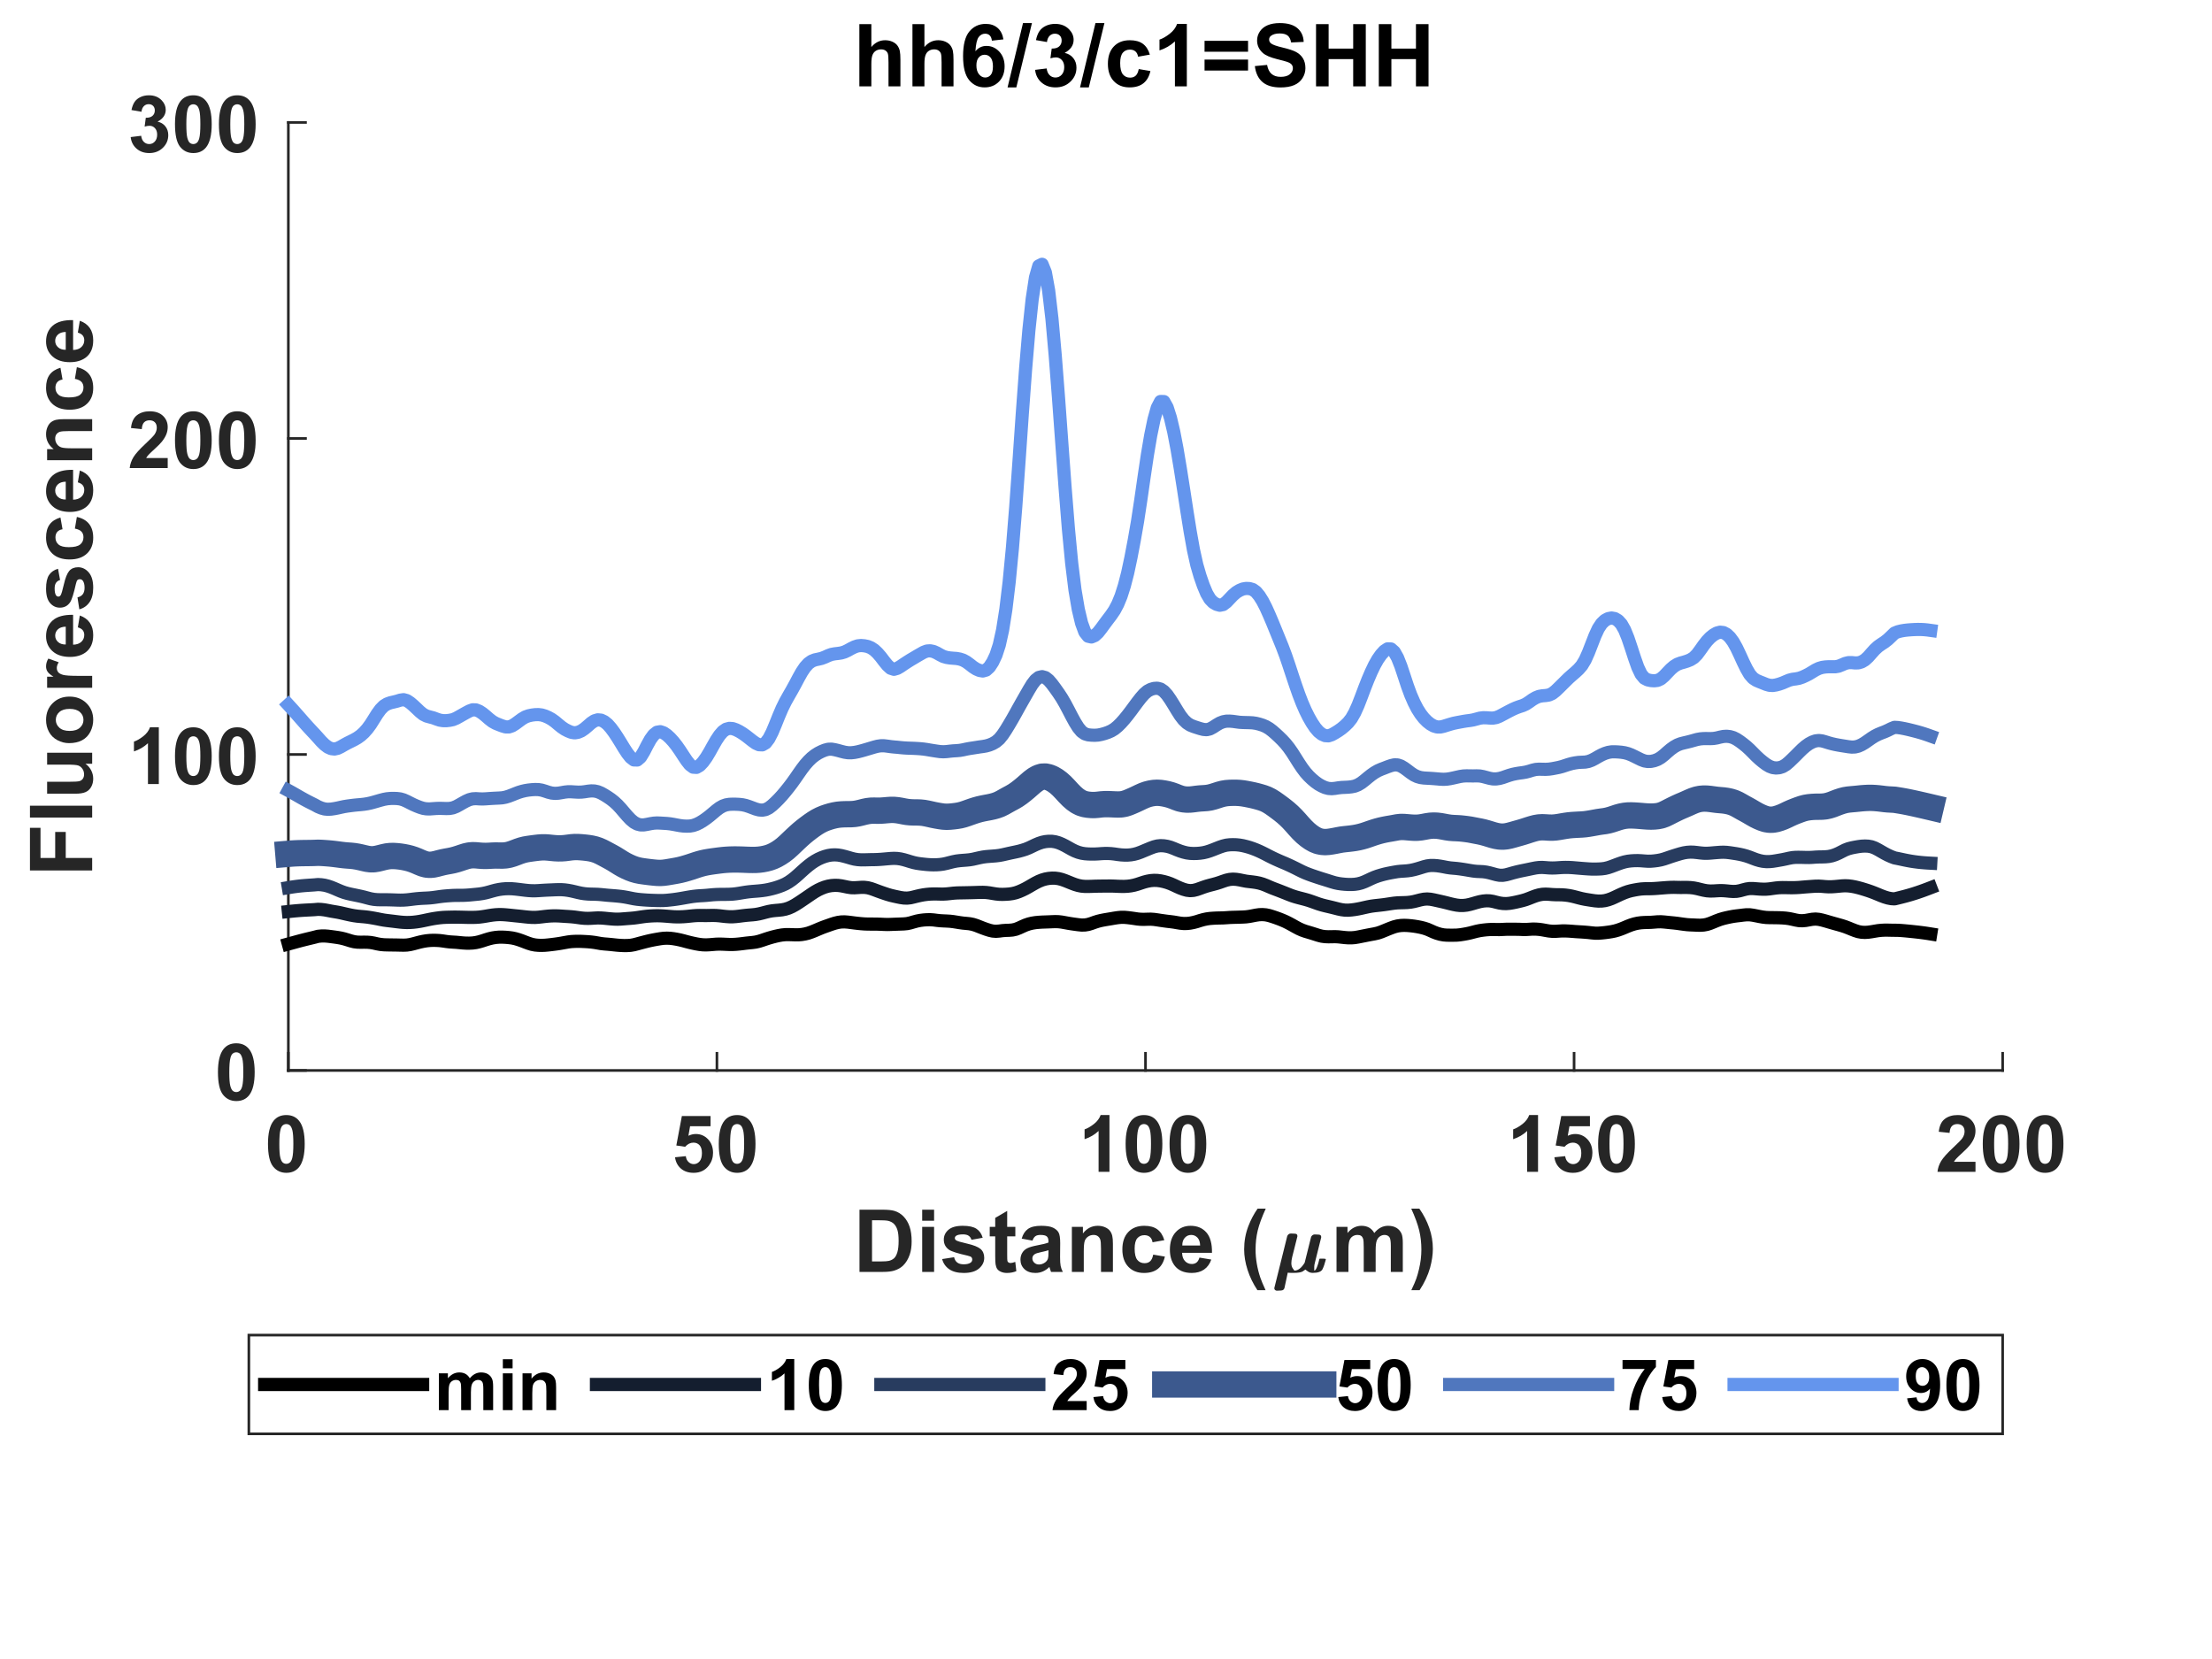 <?xml version="1.0"?>
<!DOCTYPE svg PUBLIC '-//W3C//DTD SVG 1.0//EN'
          'http://www.w3.org/TR/2001/REC-SVG-20010904/DTD/svg10.dtd'>
<svg xmlns:xlink="http://www.w3.org/1999/xlink" style="fill-opacity:1; color-rendering:auto; color-interpolation:auto; text-rendering:auto; stroke:black; stroke-linecap:square; stroke-miterlimit:10; shape-rendering:auto; stroke-opacity:1; fill:black; stroke-dasharray:none; font-weight:normal; stroke-width:1; font-family:'Dialog'; font-style:normal; stroke-linejoin:miter; font-size:12px; stroke-dashoffset:0; image-rendering:auto;" width="560" height="420" xmlns="http://www.w3.org/2000/svg"
><rect width="100%" height="100%" fill="#333333" stroke="none"/><!--Generated by the Batik Graphics2D SVG Generator--><defs id="genericDefs"
  /><g
  ><defs id="defs1"
    ><clipPath clipPathUnits="userSpaceOnUse" id="clipPath1"
      ><path d="M0 0 L560 0 L560 420 L0 420 L0 0 Z"
      /></clipPath
    ></defs
    ><g style="fill:white; stroke:white;"
    ><rect x="0" y="0" width="560" style="clip-path:url(#clipPath1); stroke:none;" height="420"
    /></g
    ><g style="fill:white; text-rendering:optimizeSpeed; color-rendering:optimizeSpeed; image-rendering:optimizeSpeed; shape-rendering:crispEdges; stroke:white; color-interpolation:sRGB;"
    ><rect x="0" width="560" height="420" y="0" style="stroke:none;"
      /><path style="stroke:none;" d="M73 271 L507 271 L507 31 L73 31 Z"
    /></g
    ><g style="fill:rgb(38,38,38); text-rendering:geometricPrecision; image-rendering:optimizeQuality; color-rendering:optimizeQuality; stroke-linejoin:round; stroke:rgb(38,38,38); color-interpolation:linearRGB; stroke-width:0.667;"
    ><line y2="271" style="fill:none;" x1="73" x2="507" y1="271"
      /><line y2="266.66" style="fill:none;" x1="73" x2="73" y1="271"
      /><line y2="266.66" style="fill:none;" x1="181.5" x2="181.5" y1="271"
      /><line y2="266.66" style="fill:none;" x1="290" x2="290" y1="271"
      /><line y2="266.66" style="fill:none;" x1="398.5" x2="398.5" y1="271"
      /><line y2="266.66" style="fill:none;" x1="507" x2="507" y1="271"
    /></g
    ><g transform="translate(73,277.667)" style="font-size:20px; fill:rgb(38,38,38); text-rendering:geometricPrecision; image-rendering:optimizeQuality; color-rendering:optimizeQuality; font-family:'Arial'; stroke:rgb(38,38,38); color-interpolation:linearRGB; font-weight:bold;"
    ><path style="stroke:none;" d="M-0.516 4.625 Q1.562 4.625 2.734 6.109 Q4.141 7.859 4.141 11.938 Q4.141 16 2.734 17.781 Q1.562 19.25 -0.516 19.25 Q-2.594 19.25 -3.875 17.641 Q-5.156 16.031 -5.156 11.906 Q-5.156 7.859 -3.75 6.094 Q-2.594 4.625 -0.516 4.625 ZM-0.516 6.906 Q-1.016 6.906 -1.406 7.219 Q-1.797 7.531 -2 8.359 Q-2.281 9.422 -2.281 11.938 Q-2.281 14.453 -2.031 15.398 Q-1.781 16.344 -1.398 16.656 Q-1.016 16.969 -0.516 16.969 Q-0.016 16.969 0.375 16.648 Q0.766 16.328 0.984 15.516 Q1.266 14.453 1.266 11.938 Q1.266 9.422 1.016 8.477 Q0.766 7.531 0.375 7.219 Q-0.016 6.906 -0.516 6.906 Z"
    /></g
    ><g transform="translate(181.5,277.667)" style="font-size:20px; fill:rgb(38,38,38); text-rendering:geometricPrecision; image-rendering:optimizeQuality; color-rendering:optimizeQuality; font-family:'Arial'; stroke:rgb(38,38,38); color-interpolation:linearRGB; font-weight:bold;"
    ><path style="stroke:none;" d="M-10.609 15.312 L-7.875 15.031 Q-7.766 15.969 -7.188 16.508 Q-6.609 17.047 -5.859 17.047 Q-5 17.047 -4.398 16.352 Q-3.797 15.656 -3.797 14.25 Q-3.797 12.922 -4.391 12.266 Q-4.984 11.609 -5.938 11.609 Q-7.109 11.609 -8.047 12.656 L-10.281 12.328 L-8.875 4.875 L-1.609 4.875 L-1.609 7.453 L-6.797 7.453 L-7.219 9.875 Q-6.297 9.422 -5.344 9.422 Q-3.516 9.422 -2.25 10.75 Q-0.984 12.078 -0.984 14.188 Q-0.984 15.969 -2 17.344 Q-3.406 19.25 -5.891 19.25 Q-7.859 19.25 -9.109 18.18 Q-10.359 17.109 -10.609 15.312 ZM5.107 4.625 Q7.186 4.625 8.357 6.109 Q9.764 7.859 9.764 11.938 Q9.764 16 8.357 17.781 Q7.186 19.25 5.107 19.25 Q3.029 19.25 1.748 17.641 Q0.467 16.031 0.467 11.906 Q0.467 7.859 1.873 6.094 Q3.029 4.625 5.107 4.625 ZM5.107 6.906 Q4.607 6.906 4.217 7.219 Q3.826 7.531 3.623 8.359 Q3.342 9.422 3.342 11.938 Q3.342 14.453 3.592 15.398 Q3.842 16.344 4.225 16.656 Q4.607 16.969 5.107 16.969 Q5.607 16.969 5.998 16.648 Q6.389 16.328 6.607 15.516 Q6.889 14.453 6.889 11.938 Q6.889 9.422 6.639 8.477 Q6.389 7.531 5.998 7.219 Q5.607 6.906 5.107 6.906 Z"
    /></g
    ><g transform="translate(290,277.667)" style="font-size:20px; fill:rgb(38,38,38); text-rendering:geometricPrecision; image-rendering:optimizeQuality; color-rendering:optimizeQuality; font-family:'Arial'; stroke:rgb(38,38,38); color-interpolation:linearRGB; font-weight:bold;"
    ><path style="stroke:none;" d="M-9.125 19 L-11.875 19 L-11.875 8.656 Q-13.375 10.062 -15.422 10.734 L-15.422 8.25 Q-14.344 7.891 -13.086 6.914 Q-11.828 5.938 -11.359 4.625 L-9.125 4.625 L-9.125 19 ZM-0.393 4.625 Q1.685 4.625 2.857 6.109 Q4.264 7.859 4.264 11.938 Q4.264 16 2.857 17.781 Q1.685 19.25 -0.393 19.25 Q-2.471 19.25 -3.752 17.641 Q-5.033 16.031 -5.033 11.906 Q-5.033 7.859 -3.627 6.094 Q-2.471 4.625 -0.393 4.625 ZM-0.393 6.906 Q-0.893 6.906 -1.283 7.219 Q-1.674 7.531 -1.877 8.359 Q-2.158 9.422 -2.158 11.938 Q-2.158 14.453 -1.908 15.398 Q-1.658 16.344 -1.275 16.656 Q-0.893 16.969 -0.393 16.969 Q0.107 16.969 0.498 16.648 Q0.889 16.328 1.107 15.516 Q1.389 14.453 1.389 11.938 Q1.389 9.422 1.139 8.477 Q0.889 7.531 0.498 7.219 Q0.107 6.906 -0.393 6.906 ZM10.73 4.625 Q12.809 4.625 13.98 6.109 Q15.387 7.859 15.387 11.938 Q15.387 16 13.98 17.781 Q12.809 19.25 10.73 19.25 Q8.652 19.25 7.371 17.641 Q6.09 16.031 6.09 11.906 Q6.09 7.859 7.496 6.094 Q8.652 4.625 10.73 4.625 ZM10.73 6.906 Q10.23 6.906 9.84 7.219 Q9.449 7.531 9.246 8.359 Q8.965 9.422 8.965 11.938 Q8.965 14.453 9.215 15.398 Q9.465 16.344 9.848 16.656 Q10.23 16.969 10.73 16.969 Q11.23 16.969 11.621 16.648 Q12.012 16.328 12.23 15.516 Q12.512 14.453 12.512 11.938 Q12.512 9.422 12.262 8.477 Q12.012 7.531 11.621 7.219 Q11.23 6.906 10.73 6.906 Z"
    /></g
    ><g transform="translate(398.5,277.667)" style="font-size:20px; fill:rgb(38,38,38); text-rendering:geometricPrecision; image-rendering:optimizeQuality; color-rendering:optimizeQuality; font-family:'Arial'; stroke:rgb(38,38,38); color-interpolation:linearRGB; font-weight:bold;"
    ><path style="stroke:none;" d="M-9.125 19 L-11.875 19 L-11.875 8.656 Q-13.375 10.062 -15.422 10.734 L-15.422 8.25 Q-14.344 7.891 -13.086 6.914 Q-11.828 5.938 -11.359 4.625 L-9.125 4.625 L-9.125 19 ZM-4.986 15.312 L-2.252 15.031 Q-2.143 15.969 -1.565 16.508 Q-0.986 17.047 -0.236 17.047 Q0.623 17.047 1.225 16.352 Q1.826 15.656 1.826 14.25 Q1.826 12.922 1.232 12.266 Q0.639 11.609 -0.315 11.609 Q-1.486 11.609 -2.424 12.656 L-4.658 12.328 L-3.252 4.875 L4.014 4.875 L4.014 7.453 L-1.174 7.453 L-1.596 9.875 Q-0.674 9.422 0.279 9.422 Q2.107 9.422 3.373 10.75 Q4.639 12.078 4.639 14.188 Q4.639 15.969 3.623 17.344 Q2.217 19.25 -0.268 19.25 Q-2.236 19.25 -3.486 18.18 Q-4.736 17.109 -4.986 15.312 ZM10.73 4.625 Q12.809 4.625 13.98 6.109 Q15.387 7.859 15.387 11.938 Q15.387 16 13.98 17.781 Q12.809 19.25 10.73 19.25 Q8.652 19.25 7.371 17.641 Q6.09 16.031 6.09 11.906 Q6.09 7.859 7.496 6.094 Q8.652 4.625 10.73 4.625 ZM10.73 6.906 Q10.23 6.906 9.84 7.219 Q9.449 7.531 9.246 8.359 Q8.965 9.422 8.965 11.938 Q8.965 14.453 9.215 15.398 Q9.465 16.344 9.848 16.656 Q10.23 16.969 10.73 16.969 Q11.23 16.969 11.621 16.648 Q12.012 16.328 12.23 15.516 Q12.512 14.453 12.512 11.938 Q12.512 9.422 12.262 8.477 Q12.012 7.531 11.621 7.219 Q11.23 6.906 10.73 6.906 Z"
    /></g
    ><g transform="translate(507,277.667)" style="font-size:20px; fill:rgb(38,38,38); text-rendering:geometricPrecision; image-rendering:optimizeQuality; color-rendering:optimizeQuality; font-family:'Arial'; stroke:rgb(38,38,38); color-interpolation:linearRGB; font-weight:bold;"
    ><path style="stroke:none;" d="M-6.875 16.453 L-6.875 19 L-16.5 19 Q-16.344 17.547 -15.562 16.258 Q-14.781 14.969 -12.484 12.828 Q-10.625 11.094 -10.203 10.484 Q-9.641 9.641 -9.641 8.797 Q-9.641 7.891 -10.133 7.398 Q-10.625 6.906 -11.484 6.906 Q-12.344 6.906 -12.852 7.422 Q-13.359 7.938 -13.438 9.141 L-16.172 8.859 Q-15.938 6.594 -14.648 5.609 Q-13.359 4.625 -11.422 4.625 Q-9.297 4.625 -8.086 5.766 Q-6.875 6.906 -6.875 8.609 Q-6.875 9.578 -7.227 10.453 Q-7.578 11.328 -8.328 12.281 Q-8.828 12.922 -10.125 14.109 Q-11.422 15.297 -11.766 15.688 Q-12.109 16.078 -12.328 16.453 L-6.875 16.453 ZM-0.393 4.625 Q1.685 4.625 2.857 6.109 Q4.264 7.859 4.264 11.938 Q4.264 16 2.857 17.781 Q1.685 19.25 -0.393 19.25 Q-2.471 19.25 -3.752 17.641 Q-5.033 16.031 -5.033 11.906 Q-5.033 7.859 -3.627 6.094 Q-2.471 4.625 -0.393 4.625 ZM-0.393 6.906 Q-0.893 6.906 -1.283 7.219 Q-1.674 7.531 -1.877 8.359 Q-2.158 9.422 -2.158 11.938 Q-2.158 14.453 -1.908 15.398 Q-1.658 16.344 -1.275 16.656 Q-0.893 16.969 -0.393 16.969 Q0.107 16.969 0.498 16.648 Q0.889 16.328 1.107 15.516 Q1.389 14.453 1.389 11.938 Q1.389 9.422 1.139 8.477 Q0.889 7.531 0.498 7.219 Q0.107 6.906 -0.393 6.906 ZM10.73 4.625 Q12.809 4.625 13.98 6.109 Q15.387 7.859 15.387 11.938 Q15.387 16 13.98 17.781 Q12.809 19.25 10.73 19.25 Q8.652 19.25 7.371 17.641 Q6.09 16.031 6.09 11.906 Q6.09 7.859 7.496 6.094 Q8.652 4.625 10.73 4.625 ZM10.73 6.906 Q10.23 6.906 9.84 7.219 Q9.449 7.531 9.246 8.359 Q8.965 9.422 8.965 11.938 Q8.965 14.453 9.215 15.398 Q9.465 16.344 9.848 16.656 Q10.23 16.969 10.73 16.969 Q11.23 16.969 11.621 16.648 Q12.012 16.328 12.23 15.516 Q12.512 14.453 12.512 11.938 Q12.512 9.422 12.262 8.477 Q12.012 7.531 11.621 7.219 Q11.23 6.906 10.73 6.906 Z"
    /></g
    ><g transform="translate(216,322)" style="font-size:22px; fill:rgb(38,38,38); text-rendering:geometricPrecision; image-rendering:optimizeQuality; color-rendering:optimizeQuality; font-family:'Arial'; stroke:rgb(38,38,38); color-interpolation:linearRGB; font-weight:bold;"
    ><path style="stroke:none;" d="M1.594 -15.75 L7.406 -15.75 Q9.375 -15.75 10.406 -15.453 Q11.781 -15.047 12.773 -14 Q13.766 -12.953 14.281 -11.445 Q14.797 -9.938 14.797 -7.719 Q14.797 -5.781 14.312 -4.375 Q13.719 -2.656 12.625 -1.594 Q11.797 -0.781 10.391 -0.328 Q9.328 0 7.578 0 L1.594 0 L1.594 -15.75 ZM4.766 -13.078 L4.766 -2.656 L7.141 -2.656 Q8.469 -2.656 9.062 -2.797 Q9.844 -3 10.352 -3.461 Q10.859 -3.922 11.18 -4.977 Q11.5 -6.031 11.5 -7.859 Q11.5 -9.688 11.18 -10.664 Q10.859 -11.641 10.281 -12.188 Q9.703 -12.734 8.812 -12.938 Q8.141 -13.078 6.203 -13.078 L4.766 -13.078 ZM17.466 -12.953 L17.466 -15.75 L20.481 -15.75 L20.481 -12.953 L17.466 -12.953 ZM17.466 0 L17.466 -11.406 L20.481 -11.406 L20.481 0 L17.466 0 ZM22.516 -3.25 L25.547 -3.719 Q25.734 -2.844 26.328 -2.383 Q26.922 -1.922 27.984 -1.922 Q29.156 -1.922 29.75 -2.359 Q30.141 -2.656 30.141 -3.156 Q30.141 -3.5 29.922 -3.734 Q29.703 -3.938 28.922 -4.125 Q25.266 -4.938 24.281 -5.594 Q22.938 -6.516 22.938 -8.172 Q22.938 -9.641 24.109 -10.656 Q25.281 -11.672 27.734 -11.672 Q30.078 -11.672 31.219 -10.906 Q32.359 -10.141 32.781 -8.641 L29.938 -8.125 Q29.75 -8.781 29.242 -9.141 Q28.734 -9.5 27.797 -9.5 Q26.594 -9.5 26.078 -9.156 Q25.734 -8.922 25.734 -8.547 Q25.734 -8.234 26.047 -8 Q26.453 -7.703 28.859 -7.156 Q31.266 -6.609 32.234 -5.812 Q33.172 -5 33.172 -3.562 Q33.172 -2 31.859 -0.867 Q30.547 0.266 27.984 0.266 Q25.656 0.266 24.297 -0.688 Q22.938 -1.641 22.516 -3.25 ZM41.048 -11.406 L41.048 -9 L38.985 -9 L38.985 -4.406 Q38.985 -3.016 39.04 -2.781 Q39.095 -2.547 39.306 -2.398 Q39.517 -2.25 39.829 -2.25 Q40.235 -2.25 41.032 -2.531 L41.298 -0.188 Q40.235 0.266 38.907 0.266 Q38.095 0.266 37.438 -0.016 Q36.782 -0.297 36.477 -0.727 Q36.173 -1.156 36.048 -1.906 Q35.954 -2.422 35.954 -4.031 L35.954 -9 L34.563 -9 L34.563 -11.406 L35.954 -11.406 L35.954 -13.672 L38.985 -15.438 L38.985 -11.406 L41.048 -11.406 ZM45.39 -7.922 L42.655 -8.422 Q43.124 -10.078 44.249 -10.875 Q45.374 -11.672 47.593 -11.672 Q49.624 -11.672 50.608 -11.188 Q51.593 -10.703 51.999 -9.969 Q52.405 -9.234 52.405 -7.266 L52.374 -3.75 Q52.374 -2.25 52.515 -1.531 Q52.655 -0.812 53.062 0 L50.077 0 Q49.952 -0.297 49.78 -0.891 Q49.702 -1.156 49.671 -1.25 Q48.905 -0.5 48.023 -0.117 Q47.14 0.266 46.14 0.266 Q44.374 0.266 43.358 -0.695 Q42.343 -1.656 42.343 -3.109 Q42.343 -4.078 42.804 -4.836 Q43.265 -5.594 44.101 -6 Q44.937 -6.406 46.499 -6.703 Q48.624 -7.094 49.437 -7.438 L49.437 -7.75 Q49.437 -8.609 49.007 -8.984 Q48.577 -9.359 47.39 -9.359 Q46.577 -9.359 46.124 -9.039 Q45.671 -8.719 45.39 -7.922 ZM49.437 -5.484 Q48.858 -5.281 47.601 -5.016 Q46.343 -4.75 45.952 -4.484 Q45.358 -4.078 45.358 -3.422 Q45.358 -2.797 45.835 -2.336 Q46.312 -1.875 47.046 -1.875 Q47.858 -1.875 48.593 -2.406 Q49.14 -2.812 49.312 -3.406 Q49.437 -3.797 49.437 -4.875 L49.437 -5.484 ZM65.75 0 L62.734 0 L62.734 -5.828 Q62.734 -7.672 62.539 -8.211 Q62.344 -8.75 61.914 -9.055 Q61.484 -9.359 60.859 -9.359 Q60.078 -9.359 59.453 -8.93 Q58.828 -8.5 58.602 -7.789 Q58.375 -7.078 58.375 -5.172 L58.375 0 L55.359 0 L55.359 -11.406 L58.156 -11.406 L58.156 -9.734 Q59.656 -11.672 61.922 -11.672 Q62.922 -11.672 63.75 -11.312 Q64.578 -10.953 65 -10.391 Q65.422 -9.828 65.586 -9.117 Q65.75 -8.406 65.75 -7.094 L65.75 0 ZM78.767 -8.031 L75.782 -7.5 Q75.642 -8.391 75.11 -8.844 Q74.579 -9.297 73.72 -9.297 Q72.595 -9.297 71.923 -8.516 Q71.251 -7.734 71.251 -5.906 Q71.251 -3.875 71.931 -3.039 Q72.61 -2.203 73.767 -2.203 Q74.626 -2.203 75.173 -2.695 Q75.72 -3.188 75.954 -4.375 L78.907 -3.875 Q78.454 -1.828 77.142 -0.781 Q75.829 0.266 73.626 0.266 Q71.126 0.266 69.634 -1.32 Q68.142 -2.906 68.142 -5.688 Q68.142 -8.516 69.642 -10.094 Q71.142 -11.672 73.689 -11.672 Q75.767 -11.672 76.993 -10.773 Q78.22 -9.875 78.767 -8.031 ZM87.658 -3.625 L90.658 -3.125 Q90.08 -1.469 88.83 -0.602 Q87.58 0.266 85.705 0.266 Q82.721 0.266 81.299 -1.688 Q80.174 -3.25 80.174 -5.625 Q80.174 -8.453 81.65 -10.062 Q83.127 -11.672 85.408 -11.672 Q87.939 -11.672 89.416 -9.984 Q90.893 -8.297 90.83 -4.828 L83.268 -4.828 Q83.299 -3.484 83.994 -2.742 Q84.689 -2 85.736 -2 Q86.439 -2 86.924 -2.383 Q87.408 -2.766 87.658 -3.625 ZM87.83 -6.688 Q87.799 -8 87.15 -8.68 Q86.502 -9.359 85.58 -9.359 Q84.596 -9.359 83.955 -8.641 Q83.299 -7.922 83.314 -6.688 L87.83 -6.688 ZM104.397 4.625 L102.334 4.625 Q100.693 2.156 99.834 -0.523 Q98.975 -3.203 98.975 -5.703 Q98.975 -8.812 100.037 -11.578 Q100.959 -13.984 102.381 -16.016 L104.443 -16.016 Q102.959 -12.766 102.412 -10.484 Q101.865 -8.203 101.865 -5.641 Q101.865 -3.875 102.186 -2.031 Q102.506 -0.188 103.084 1.484 Q103.459 2.578 104.397 4.625 Z"
    /></g
    ><g transform="translate(322,322)" style="font-size:22px; fill:rgb(38,38,38); text-rendering:geometricPrecision; image-rendering:optimizeQuality; color-rendering:optimizeQuality; font-family:'mwb_cmmi10'; stroke:rgb(38,38,38); color-interpolation:linearRGB; font-weight:bold;"
    ><path style="stroke:none;" d="M0.609 4.141 Q0.609 4 0.641 3.969 L3.875 -9.031 Q3.969 -9.328 4.219 -9.523 Q4.469 -9.719 4.797 -9.719 Q6.078 -9.719 6.266 -9.555 Q6.453 -9.391 6.453 -9.109 Q6.453 -9.047 6.453 -9.008 Q6.453 -8.969 6.438 -8.922 L5.141 -3.781 Q4.922 -2.875 4.922 -2.203 Q4.922 -1.391 5.305 -0.859 Q5.688 -0.328 5.688 -0.328 Q7.078 -0.328 8.297 -2.328 Q8.297 -2.359 8.305 -2.367 Q8.312 -2.375 8.312 -2.391 L9.906 -8.781 Q9.984 -9.062 10.25 -9.273 Q10.516 -9.484 10.828 -9.484 Q12.094 -9.484 12.289 -9.312 Q12.484 -9.141 12.484 -8.859 Q12.484 -8.734 12.469 -8.688 L10.891 -2.359 Q10.719 -1.734 10.719 -1.281 Q10.719 -0.328 10.719 -0.328 Q11.047 -0.328 11.398 -1.18 Q11.75 -2.031 12.016 -3.234 Q12.047 -3.359 12.188 -3.359 L12.453 -3.359 Q13.531 -3.359 13.594 -3.289 Q13.656 -3.219 13.656 -3.141 Q13.266 -1.609 12.812 -0.68 Q12.359 0.25 10.328 0.25 Q9.594 0.25 9.031 -0.172 Q8.469 -0.594 8.469 -0.594 Q8.469 -0.594 7.875 -0.172 Q7.281 0.25 5.453 0.25 Q4.078 0.25 4.016 0.188 L3.188 4.047 Q3.109 4.359 2.852 4.555 Q2.594 4.75 1.281 4.75 Q1.016 4.75 0.812 4.586 Q0.609 4.422 0.609 4.141 Z"
    /></g
    ><g transform="translate(337,322)" style="font-size:22px; fill:rgb(38,38,38); text-rendering:geometricPrecision; image-rendering:optimizeQuality; color-rendering:optimizeQuality; font-family:'Arial'; stroke:rgb(38,38,38); color-interpolation:linearRGB; font-weight:bold;"
    ><path style="stroke:none;" d="M1.359 -11.406 L4.141 -11.406 L4.141 -9.844 Q5.625 -11.672 7.688 -11.672 Q8.781 -11.672 9.594 -11.219 Q10.406 -10.766 10.922 -9.844 Q11.672 -10.766 12.539 -11.219 Q13.406 -11.672 14.391 -11.672 Q15.656 -11.672 16.523 -11.156 Q17.391 -10.641 17.828 -9.656 Q18.141 -8.922 18.141 -7.297 L18.141 0 L15.109 0 L15.109 -6.516 Q15.109 -8.219 14.797 -8.719 Q14.391 -9.359 13.516 -9.359 Q12.875 -9.359 12.32 -8.969 Q11.766 -8.578 11.516 -7.836 Q11.266 -7.094 11.266 -5.484 L11.266 0 L8.25 0 L8.25 -6.25 Q8.25 -7.922 8.086 -8.406 Q7.922 -8.891 7.586 -9.125 Q7.25 -9.359 6.672 -9.359 Q5.969 -9.359 5.414 -8.984 Q4.859 -8.609 4.617 -7.898 Q4.375 -7.188 4.375 -5.547 L4.375 0 L1.359 0 L1.359 -11.406 ZM20.296 4.625 Q21.202 2.719 21.561 1.695 Q21.921 0.672 22.233 -0.656 Q22.546 -1.984 22.694 -3.188 Q22.843 -4.391 22.843 -5.641 Q22.843 -8.203 22.296 -10.484 Q21.749 -12.766 20.28 -16.016 L22.327 -16.016 Q23.952 -13.703 24.851 -11.117 Q25.749 -8.531 25.749 -5.859 Q25.749 -3.625 25.046 -1.047 Q24.233 1.828 22.39 4.625 L20.296 4.625 Z"
    /></g
    ><g style="fill:rgb(38,38,38); text-rendering:geometricPrecision; image-rendering:optimizeQuality; color-rendering:optimizeQuality; stroke-linejoin:round; stroke:rgb(38,38,38); color-interpolation:linearRGB; stroke-width:0.667;"
    ><line y2="31" style="fill:none;" x1="73" x2="73" y1="271"
      /><line y2="271" style="fill:none;" x1="73" x2="77.34" y1="271"
      /><line y2="191" style="fill:none;" x1="73" x2="77.34" y1="191"
      /><line y2="111" style="fill:none;" x1="73" x2="77.34" y1="111"
      /><line y2="31" style="fill:none;" x1="73" x2="77.34" y1="31"
    /></g
    ><g transform="translate(66.333,271)" style="font-size:20px; fill:rgb(38,38,38); text-rendering:geometricPrecision; image-rendering:optimizeQuality; color-rendering:optimizeQuality; font-family:'Arial'; stroke:rgb(38,38,38); color-interpolation:linearRGB; font-weight:bold;"
    ><path style="stroke:none;" d="M-6.516 -6.875 Q-4.438 -6.875 -3.266 -5.391 Q-1.859 -3.641 -1.859 0.438 Q-1.859 4.5 -3.266 6.281 Q-4.438 7.75 -6.516 7.75 Q-8.594 7.75 -9.875 6.141 Q-11.156 4.531 -11.156 0.406 Q-11.156 -3.641 -9.75 -5.406 Q-8.594 -6.875 -6.516 -6.875 ZM-6.516 -4.594 Q-7.016 -4.594 -7.406 -4.281 Q-7.797 -3.969 -8 -3.141 Q-8.281 -2.078 -8.281 0.438 Q-8.281 2.953 -8.031 3.898 Q-7.781 4.844 -7.398 5.156 Q-7.016 5.469 -6.516 5.469 Q-6.016 5.469 -5.625 5.148 Q-5.234 4.828 -5.016 4.016 Q-4.734 2.953 -4.734 0.438 Q-4.734 -2.078 -4.984 -3.023 Q-5.234 -3.969 -5.625 -4.281 Q-6.016 -4.594 -6.516 -4.594 Z"
    /></g
    ><g transform="translate(66.333,191)" style="font-size:20px; fill:rgb(38,38,38); text-rendering:geometricPrecision; image-rendering:optimizeQuality; color-rendering:optimizeQuality; font-family:'Arial'; stroke:rgb(38,38,38); color-interpolation:linearRGB; font-weight:bold;"
    ><path style="stroke:none;" d="M-26.125 7.5 L-28.875 7.5 L-28.875 -2.844 Q-30.375 -1.438 -32.422 -0.766 L-32.422 -3.25 Q-31.344 -3.609 -30.086 -4.586 Q-28.828 -5.562 -28.359 -6.875 L-26.125 -6.875 L-26.125 7.5 ZM-17.393 -6.875 Q-15.315 -6.875 -14.143 -5.391 Q-12.736 -3.641 -12.736 0.438 Q-12.736 4.5 -14.143 6.281 Q-15.315 7.75 -17.393 7.75 Q-19.471 7.75 -20.752 6.141 Q-22.033 4.531 -22.033 0.406 Q-22.033 -3.641 -20.627 -5.406 Q-19.471 -6.875 -17.393 -6.875 ZM-17.393 -4.594 Q-17.893 -4.594 -18.283 -4.281 Q-18.674 -3.969 -18.877 -3.141 Q-19.158 -2.078 -19.158 0.438 Q-19.158 2.953 -18.908 3.898 Q-18.658 4.844 -18.275 5.156 Q-17.893 5.469 -17.393 5.469 Q-16.893 5.469 -16.502 5.148 Q-16.111 4.828 -15.893 4.016 Q-15.611 2.953 -15.611 0.438 Q-15.611 -2.078 -15.861 -3.023 Q-16.111 -3.969 -16.502 -4.281 Q-16.893 -4.594 -17.393 -4.594 ZM-6.269 -6.875 Q-4.191 -6.875 -3.019 -5.391 Q-1.613 -3.641 -1.613 0.438 Q-1.613 4.5 -3.019 6.281 Q-4.191 7.75 -6.269 7.75 Q-8.348 7.75 -9.629 6.141 Q-10.91 4.531 -10.91 0.406 Q-10.91 -3.641 -9.504 -5.406 Q-8.348 -6.875 -6.269 -6.875 ZM-6.269 -4.594 Q-6.769 -4.594 -7.16 -4.281 Q-7.551 -3.969 -7.754 -3.141 Q-8.035 -2.078 -8.035 0.438 Q-8.035 2.953 -7.785 3.898 Q-7.535 4.844 -7.152 5.156 Q-6.769 5.469 -6.269 5.469 Q-5.769 5.469 -5.379 5.148 Q-4.988 4.828 -4.769 4.016 Q-4.488 2.953 -4.488 0.438 Q-4.488 -2.078 -4.738 -3.023 Q-4.988 -3.969 -5.379 -4.281 Q-5.769 -4.594 -6.269 -4.594 Z"
    /></g
    ><g transform="translate(66.333,111)" style="font-size:20px; fill:rgb(38,38,38); text-rendering:geometricPrecision; image-rendering:optimizeQuality; color-rendering:optimizeQuality; font-family:'Arial'; stroke:rgb(38,38,38); color-interpolation:linearRGB; font-weight:bold;"
    ><path style="stroke:none;" d="M-23.875 4.953 L-23.875 7.5 L-33.5 7.5 Q-33.344 6.047 -32.562 4.758 Q-31.781 3.469 -29.484 1.328 Q-27.625 -0.406 -27.203 -1.016 Q-26.641 -1.859 -26.641 -2.703 Q-26.641 -3.609 -27.133 -4.102 Q-27.625 -4.594 -28.484 -4.594 Q-29.344 -4.594 -29.852 -4.078 Q-30.359 -3.562 -30.438 -2.359 L-33.172 -2.641 Q-32.938 -4.906 -31.648 -5.891 Q-30.359 -6.875 -28.422 -6.875 Q-26.297 -6.875 -25.086 -5.734 Q-23.875 -4.594 -23.875 -2.891 Q-23.875 -1.922 -24.227 -1.047 Q-24.578 -0.172 -25.328 0.781 Q-25.828 1.422 -27.125 2.609 Q-28.422 3.797 -28.766 4.188 Q-29.109 4.578 -29.328 4.953 L-23.875 4.953 ZM-17.393 -6.875 Q-15.315 -6.875 -14.143 -5.391 Q-12.736 -3.641 -12.736 0.438 Q-12.736 4.5 -14.143 6.281 Q-15.315 7.75 -17.393 7.75 Q-19.471 7.75 -20.752 6.141 Q-22.033 4.531 -22.033 0.406 Q-22.033 -3.641 -20.627 -5.406 Q-19.471 -6.875 -17.393 -6.875 ZM-17.393 -4.594 Q-17.893 -4.594 -18.283 -4.281 Q-18.674 -3.969 -18.877 -3.141 Q-19.158 -2.078 -19.158 0.438 Q-19.158 2.953 -18.908 3.898 Q-18.658 4.844 -18.275 5.156 Q-17.893 5.469 -17.393 5.469 Q-16.893 5.469 -16.502 5.148 Q-16.111 4.828 -15.893 4.016 Q-15.611 2.953 -15.611 0.438 Q-15.611 -2.078 -15.861 -3.023 Q-16.111 -3.969 -16.502 -4.281 Q-16.893 -4.594 -17.393 -4.594 ZM-6.269 -6.875 Q-4.191 -6.875 -3.019 -5.391 Q-1.613 -3.641 -1.613 0.438 Q-1.613 4.5 -3.019 6.281 Q-4.191 7.75 -6.269 7.75 Q-8.348 7.75 -9.629 6.141 Q-10.91 4.531 -10.91 0.406 Q-10.91 -3.641 -9.504 -5.406 Q-8.348 -6.875 -6.269 -6.875 ZM-6.269 -4.594 Q-6.769 -4.594 -7.16 -4.281 Q-7.551 -3.969 -7.754 -3.141 Q-8.035 -2.078 -8.035 0.438 Q-8.035 2.953 -7.785 3.898 Q-7.535 4.844 -7.152 5.156 Q-6.769 5.469 -6.269 5.469 Q-5.769 5.469 -5.379 5.148 Q-4.988 4.828 -4.769 4.016 Q-4.488 2.953 -4.488 0.438 Q-4.488 -2.078 -4.738 -3.023 Q-4.988 -3.969 -5.379 -4.281 Q-5.769 -4.594 -6.269 -4.594 Z"
    /></g
    ><g transform="translate(66.333,31)" style="font-size:20px; fill:rgb(38,38,38); text-rendering:geometricPrecision; image-rendering:optimizeQuality; color-rendering:optimizeQuality; font-family:'Arial'; stroke:rgb(38,38,38); color-interpolation:linearRGB; font-weight:bold;"
    ><path style="stroke:none;" d="M-33.25 3.703 L-30.594 3.375 Q-30.469 4.391 -29.906 4.93 Q-29.344 5.469 -28.562 5.469 Q-27.703 5.469 -27.125 4.82 Q-26.547 4.172 -26.547 3.078 Q-26.547 2.047 -27.102 1.445 Q-27.656 0.844 -28.469 0.844 Q-28.984 0.844 -29.719 1.047 L-29.422 -1.188 Q-28.312 -1.156 -27.727 -1.672 Q-27.141 -2.188 -27.141 -3.031 Q-27.141 -3.766 -27.57 -4.195 Q-28 -4.625 -28.703 -4.625 Q-29.406 -4.625 -29.906 -4.133 Q-30.406 -3.641 -30.516 -2.703 L-33.047 -3.141 Q-32.781 -4.438 -32.25 -5.211 Q-31.719 -5.984 -30.766 -6.43 Q-29.812 -6.875 -28.625 -6.875 Q-26.609 -6.875 -25.391 -5.594 Q-24.375 -4.531 -24.375 -3.203 Q-24.375 -1.312 -26.438 -0.203 Q-25.203 0.062 -24.469 0.984 Q-23.734 1.906 -23.734 3.203 Q-23.734 5.094 -25.109 6.422 Q-26.484 7.75 -28.547 7.75 Q-30.484 7.75 -31.766 6.625 Q-33.047 5.5 -33.25 3.703 ZM-17.393 -6.875 Q-15.315 -6.875 -14.143 -5.391 Q-12.736 -3.641 -12.736 0.438 Q-12.736 4.5 -14.143 6.281 Q-15.315 7.75 -17.393 7.75 Q-19.471 7.75 -20.752 6.141 Q-22.033 4.531 -22.033 0.406 Q-22.033 -3.641 -20.627 -5.406 Q-19.471 -6.875 -17.393 -6.875 ZM-17.393 -4.594 Q-17.893 -4.594 -18.283 -4.281 Q-18.674 -3.969 -18.877 -3.141 Q-19.158 -2.078 -19.158 0.438 Q-19.158 2.953 -18.908 3.898 Q-18.658 4.844 -18.275 5.156 Q-17.893 5.469 -17.393 5.469 Q-16.893 5.469 -16.502 5.148 Q-16.111 4.828 -15.893 4.016 Q-15.611 2.953 -15.611 0.438 Q-15.611 -2.078 -15.861 -3.023 Q-16.111 -3.969 -16.502 -4.281 Q-16.893 -4.594 -17.393 -4.594 ZM-6.269 -6.875 Q-4.191 -6.875 -3.019 -5.391 Q-1.613 -3.641 -1.613 0.438 Q-1.613 4.5 -3.019 6.281 Q-4.191 7.75 -6.269 7.75 Q-8.348 7.75 -9.629 6.141 Q-10.91 4.531 -10.91 0.406 Q-10.91 -3.641 -9.504 -5.406 Q-8.348 -6.875 -6.269 -6.875 ZM-6.269 -4.594 Q-6.769 -4.594 -7.16 -4.281 Q-7.551 -3.969 -7.754 -3.141 Q-8.035 -2.078 -8.035 0.438 Q-8.035 2.953 -7.785 3.898 Q-7.535 4.844 -7.152 5.156 Q-6.769 5.469 -6.269 5.469 Q-5.769 5.469 -5.379 5.148 Q-4.988 4.828 -4.769 4.016 Q-4.488 2.953 -4.488 0.438 Q-4.488 -2.078 -4.738 -3.023 Q-4.988 -3.969 -5.379 -4.281 Q-5.769 -4.594 -6.269 -4.594 Z"
    /></g
    ><g transform="translate(28.333,151) rotate(-90)" style="font-size:22px; fill:rgb(38,38,38); text-rendering:geometricPrecision; image-rendering:optimizeQuality; color-rendering:optimizeQuality; font-family:'Arial'; stroke:rgb(38,38,38); color-interpolation:linearRGB; font-weight:bold;"
    ><path style="stroke:none;" d="M-69.375 -5 L-69.375 -20.75 L-58.578 -20.75 L-58.578 -18.078 L-66.203 -18.078 L-66.203 -14.359 L-59.625 -14.359 L-59.625 -11.688 L-66.203 -11.688 L-66.203 -5 L-69.375 -5 ZM-55.983 -5 L-55.983 -20.75 L-52.968 -20.75 L-52.968 -5 L-55.983 -5 ZM-42.355 -5 L-42.355 -6.703 Q-42.98 -5.797 -43.996 -5.266 Q-45.012 -4.734 -46.137 -4.734 Q-47.293 -4.734 -48.207 -5.242 Q-49.121 -5.75 -49.527 -6.664 Q-49.934 -7.578 -49.934 -9.188 L-49.934 -16.406 L-46.918 -16.406 L-46.918 -11.172 Q-46.918 -8.766 -46.754 -8.219 Q-46.59 -7.672 -46.145 -7.359 Q-45.699 -7.047 -45.027 -7.047 Q-44.246 -7.047 -43.637 -7.469 Q-43.027 -7.891 -42.801 -8.516 Q-42.574 -9.141 -42.574 -11.594 L-42.574 -16.406 L-39.559 -16.406 L-39.559 -5 L-42.355 -5 ZM-37.136 -10.859 Q-37.136 -12.375 -36.394 -13.781 Q-35.651 -15.188 -34.292 -15.93 Q-32.933 -16.672 -31.261 -16.672 Q-28.667 -16.672 -27.011 -14.984 Q-25.355 -13.297 -25.355 -10.734 Q-25.355 -8.141 -27.026 -6.438 Q-28.698 -4.734 -31.23 -4.734 Q-32.808 -4.734 -34.23 -5.445 Q-35.651 -6.156 -36.394 -7.531 Q-37.136 -8.906 -37.136 -10.859 ZM-34.042 -10.703 Q-34.042 -9 -33.23 -8.102 Q-32.417 -7.203 -31.245 -7.203 Q-30.058 -7.203 -29.261 -8.102 Q-28.464 -9 -28.464 -10.719 Q-28.464 -12.406 -29.261 -13.305 Q-30.058 -14.203 -31.245 -14.203 Q-32.417 -14.203 -33.23 -13.305 Q-34.042 -12.406 -34.042 -10.703 ZM-20.104 -5 L-23.119 -5 L-23.119 -16.406 L-20.322 -16.406 L-20.322 -14.781 Q-19.604 -15.938 -19.025 -16.305 Q-18.447 -16.672 -17.713 -16.672 Q-16.682 -16.672 -15.729 -16.094 L-16.666 -13.469 Q-17.432 -13.953 -18.088 -13.953 Q-18.713 -13.953 -19.158 -13.609 Q-19.604 -13.266 -19.854 -12.352 Q-20.104 -11.438 -20.104 -8.531 L-20.104 -5 ZM-7.823 -8.625 L-4.823 -8.125 Q-5.401 -6.469 -6.651 -5.602 Q-7.901 -4.734 -9.776 -4.734 Q-12.761 -4.734 -14.183 -6.688 Q-15.308 -8.25 -15.308 -10.625 Q-15.308 -13.453 -13.831 -15.062 Q-12.354 -16.672 -10.073 -16.672 Q-7.542 -16.672 -6.065 -14.984 Q-4.589 -13.297 -4.651 -9.828 L-12.214 -9.828 Q-12.183 -8.484 -11.487 -7.742 Q-10.792 -7 -9.745 -7 Q-9.042 -7 -8.558 -7.383 Q-8.073 -7.766 -7.823 -8.625 ZM-7.651 -11.688 Q-7.683 -13 -8.331 -13.68 Q-8.979 -14.359 -9.901 -14.359 Q-10.886 -14.359 -11.526 -13.641 Q-12.183 -12.922 -12.167 -11.688 L-7.651 -11.688 ZM-3.26 -8.25 L-0.229 -8.719 Q-0.041 -7.844 0.553 -7.383 Q1.147 -6.922 2.209 -6.922 Q3.381 -6.922 3.975 -7.359 Q4.365 -7.656 4.365 -8.156 Q4.365 -8.5 4.146 -8.734 Q3.928 -8.938 3.147 -9.125 Q-0.51 -9.938 -1.494 -10.594 Q-2.838 -11.516 -2.838 -13.172 Q-2.838 -14.641 -1.666 -15.656 Q-0.494 -16.672 1.959 -16.672 Q4.303 -16.672 5.443 -15.906 Q6.584 -15.141 7.006 -13.641 L4.162 -13.125 Q3.975 -13.781 3.467 -14.141 Q2.959 -14.5 2.022 -14.5 Q0.818 -14.5 0.303 -14.156 Q-0.041 -13.922 -0.041 -13.547 Q-0.041 -13.234 0.272 -13 Q0.678 -12.703 3.084 -12.156 Q5.49 -11.609 6.459 -10.812 Q7.396 -10 7.396 -8.562 Q7.396 -7 6.084 -5.867 Q4.771 -4.734 2.209 -4.734 Q-0.119 -4.734 -1.478 -5.688 Q-2.838 -6.641 -3.26 -8.25 ZM19.991 -13.031 L17.007 -12.5 Q16.866 -13.391 16.335 -13.844 Q15.804 -14.297 14.944 -14.297 Q13.819 -14.297 13.148 -13.516 Q12.476 -12.734 12.476 -10.906 Q12.476 -8.875 13.155 -8.039 Q13.835 -7.203 14.991 -7.203 Q15.851 -7.203 16.398 -7.695 Q16.944 -8.188 17.179 -9.375 L20.132 -8.875 Q19.679 -6.828 18.366 -5.781 Q17.054 -4.734 14.851 -4.734 Q12.351 -4.734 10.858 -6.32 Q9.366 -7.906 9.366 -10.688 Q9.366 -13.516 10.866 -15.094 Q12.366 -16.672 14.913 -16.672 Q16.991 -16.672 18.218 -15.773 Q19.444 -14.875 19.991 -13.031 ZM28.883 -8.625 L31.883 -8.125 Q31.305 -6.469 30.055 -5.602 Q28.805 -4.734 26.93 -4.734 Q23.945 -4.734 22.523 -6.688 Q21.398 -8.25 21.398 -10.625 Q21.398 -13.453 22.875 -15.062 Q24.352 -16.672 26.633 -16.672 Q29.164 -16.672 30.641 -14.984 Q32.117 -13.297 32.055 -9.828 L24.492 -9.828 Q24.523 -8.484 25.219 -7.742 Q25.914 -7 26.961 -7 Q27.664 -7 28.148 -7.383 Q28.633 -7.766 28.883 -8.625 ZM29.055 -11.688 Q29.023 -13 28.375 -13.68 Q27.727 -14.359 26.805 -14.359 Q25.82 -14.359 25.18 -13.641 Q24.523 -12.922 24.539 -11.688 L29.055 -11.688 ZM44.884 -5 L41.868 -5 L41.868 -10.828 Q41.868 -12.672 41.673 -13.211 Q41.477 -13.75 41.048 -14.055 Q40.618 -14.359 39.993 -14.359 Q39.212 -14.359 38.587 -13.93 Q37.962 -13.5 37.735 -12.789 Q37.509 -12.078 37.509 -10.172 L37.509 -5 L34.493 -5 L34.493 -16.406 L37.29 -16.406 L37.29 -14.734 Q38.79 -16.672 41.056 -16.672 Q42.056 -16.672 42.884 -16.312 Q43.712 -15.953 44.134 -15.391 Q44.556 -14.828 44.72 -14.117 Q44.884 -13.406 44.884 -12.094 L44.884 -5 ZM57.9 -13.031 L54.916 -12.5 Q54.775 -13.391 54.244 -13.844 Q53.713 -14.297 52.853 -14.297 Q51.728 -14.297 51.057 -13.516 Q50.385 -12.734 50.385 -10.906 Q50.385 -8.875 51.065 -8.039 Q51.744 -7.203 52.9 -7.203 Q53.76 -7.203 54.307 -7.695 Q54.853 -8.188 55.088 -9.375 L58.041 -8.875 Q57.588 -6.828 56.275 -5.781 Q54.963 -4.734 52.76 -4.734 Q50.26 -4.734 48.768 -6.32 Q47.275 -7.906 47.275 -10.688 Q47.275 -13.516 48.775 -15.094 Q50.275 -16.672 52.822 -16.672 Q54.9 -16.672 56.127 -15.773 Q57.353 -14.875 57.9 -13.031 ZM66.792 -8.625 L69.792 -8.125 Q69.214 -6.469 67.964 -5.602 Q66.714 -4.734 64.839 -4.734 Q61.855 -4.734 60.433 -6.688 Q59.308 -8.25 59.308 -10.625 Q59.308 -13.453 60.784 -15.062 Q62.261 -16.672 64.542 -16.672 Q67.073 -16.672 68.55 -14.984 Q70.026 -13.297 69.964 -9.828 L62.401 -9.828 Q62.433 -8.484 63.128 -7.742 Q63.823 -7 64.87 -7 Q65.573 -7 66.058 -7.383 Q66.542 -7.766 66.792 -8.625 ZM66.964 -11.688 Q66.933 -13 66.284 -13.68 Q65.636 -14.359 64.714 -14.359 Q63.73 -14.359 63.089 -13.641 Q62.433 -12.922 62.448 -11.688 L66.964 -11.688 Z"
    /></g
    ><g transform="translate(290,26.858)" style="font-size:22px; text-rendering:geometricPrecision; image-rendering:optimizeQuality; color-rendering:optimizeQuality; font-family:'Arial'; color-interpolation:linearRGB; font-weight:bold;"
    ><path style="stroke:none;" d="M-69.406 -20.75 L-69.406 -14.953 Q-67.953 -16.672 -65.922 -16.672 Q-64.875 -16.672 -64.039 -16.281 Q-63.203 -15.891 -62.781 -15.289 Q-62.359 -14.688 -62.203 -13.961 Q-62.047 -13.234 -62.047 -11.688 L-62.047 -5 L-65.062 -5 L-65.062 -11.031 Q-65.062 -12.828 -65.234 -13.305 Q-65.406 -13.781 -65.844 -14.07 Q-66.281 -14.359 -66.938 -14.359 Q-67.688 -14.359 -68.273 -13.992 Q-68.859 -13.625 -69.133 -12.891 Q-69.406 -12.156 -69.406 -10.719 L-69.406 -5 L-72.438 -5 L-72.438 -20.75 L-69.406 -20.75 ZM-55.968 -20.75 L-55.968 -14.953 Q-54.515 -16.672 -52.483 -16.672 Q-51.437 -16.672 -50.601 -16.281 Q-49.765 -15.891 -49.343 -15.289 Q-48.921 -14.688 -48.765 -13.961 Q-48.608 -13.234 -48.608 -11.688 L-48.608 -5 L-51.624 -5 L-51.624 -11.031 Q-51.624 -12.828 -51.796 -13.305 Q-51.968 -13.781 -52.405 -14.07 Q-52.843 -14.359 -53.499 -14.359 Q-54.249 -14.359 -54.835 -13.992 Q-55.421 -13.625 -55.694 -12.891 Q-55.968 -12.156 -55.968 -10.719 L-55.968 -5 L-58.999 -5 L-58.999 -20.75 L-55.968 -20.75 ZM-35.967 -16.891 L-38.889 -16.562 Q-38.998 -17.469 -39.443 -17.898 Q-39.889 -18.328 -40.607 -18.328 Q-41.576 -18.328 -42.232 -17.469 Q-42.889 -16.609 -43.06 -13.891 Q-41.935 -15.234 -40.264 -15.234 Q-38.373 -15.234 -37.022 -13.789 Q-35.67 -12.344 -35.67 -10.078 Q-35.67 -7.656 -37.092 -6.195 Q-38.514 -4.734 -40.732 -4.734 Q-43.123 -4.734 -44.654 -6.586 Q-46.185 -8.438 -46.185 -12.656 Q-46.185 -16.984 -44.584 -18.898 Q-42.982 -20.812 -40.435 -20.812 Q-38.639 -20.812 -37.459 -19.805 Q-36.279 -18.797 -35.967 -16.891 ZM-42.81 -10.312 Q-42.81 -8.828 -42.131 -8.031 Q-41.451 -7.234 -40.576 -7.234 Q-39.748 -7.234 -39.185 -7.891 Q-38.623 -8.547 -38.623 -10.031 Q-38.623 -11.578 -39.225 -12.289 Q-39.826 -13 -40.732 -13 Q-41.607 -13 -42.209 -12.32 Q-42.81 -11.641 -42.81 -10.312 ZM-34.919 -4.734 L-31.013 -21.016 L-28.747 -21.016 L-32.7 -4.734 L-34.919 -4.734 ZM-27.947 -9.172 L-25.025 -9.531 Q-24.885 -8.422 -24.275 -7.828 Q-23.666 -7.234 -22.791 -7.234 Q-21.854 -7.234 -21.213 -7.945 Q-20.572 -8.656 -20.572 -9.859 Q-20.572 -11 -21.189 -11.664 Q-21.807 -12.328 -22.682 -12.328 Q-23.26 -12.328 -24.072 -12.094 L-23.744 -14.562 Q-22.51 -14.531 -21.869 -15.094 Q-21.229 -15.656 -21.229 -16.594 Q-21.229 -17.391 -21.697 -17.859 Q-22.166 -18.328 -22.947 -18.328 Q-23.729 -18.328 -24.275 -17.789 Q-24.822 -17.25 -24.947 -16.219 L-27.729 -16.703 Q-27.432 -18.125 -26.846 -18.977 Q-26.26 -19.828 -25.213 -20.32 Q-24.166 -20.812 -22.869 -20.812 Q-20.65 -20.812 -19.307 -19.391 Q-18.197 -18.234 -18.197 -16.781 Q-18.197 -14.703 -20.463 -13.469 Q-19.104 -13.172 -18.291 -12.164 Q-17.479 -11.156 -17.479 -9.734 Q-17.479 -7.656 -18.994 -6.195 Q-20.51 -4.734 -22.775 -4.734 Q-24.9 -4.734 -26.314 -5.961 Q-27.729 -7.188 -27.947 -9.172 ZM-16.571 -4.734 L-12.665 -21.016 L-10.399 -21.016 L-14.352 -4.734 L-16.571 -4.734 ZM1.103 -13.031 L-1.881 -12.5 Q-2.022 -13.391 -2.553 -13.844 Q-3.084 -14.297 -3.943 -14.297 Q-5.068 -14.297 -5.74 -13.516 Q-6.412 -12.734 -6.412 -10.906 Q-6.412 -8.875 -5.732 -8.039 Q-5.053 -7.203 -3.897 -7.203 Q-3.037 -7.203 -2.49 -7.695 Q-1.943 -8.188 -1.709 -9.375 L1.244 -8.875 Q0.791 -6.828 -0.521 -5.781 Q-1.834 -4.734 -4.037 -4.734 Q-6.537 -4.734 -8.029 -6.32 Q-9.521 -7.906 -9.521 -10.688 Q-9.521 -13.516 -8.021 -15.094 Q-6.521 -16.672 -3.975 -16.672 Q-1.897 -16.672 -0.67 -15.773 Q0.557 -14.875 1.103 -13.031 ZM10.464 -5 L7.448 -5 L7.448 -16.375 Q5.792 -14.828 3.542 -14.094 L3.542 -16.828 Q4.729 -17.219 6.112 -18.297 Q7.495 -19.375 8.011 -20.812 L10.464 -20.812 L10.464 -5 ZM14.949 -13.766 L14.949 -16.531 L25.965 -16.531 L25.965 -13.766 L14.949 -13.766 ZM14.949 -9 L14.949 -11.781 L25.965 -11.781 L25.965 -9 L14.949 -9 ZM27.688 -10.125 L30.781 -10.422 Q31.062 -8.875 31.914 -8.141 Q32.766 -7.406 34.219 -7.406 Q35.75 -7.406 36.531 -8.055 Q37.312 -8.703 37.312 -9.578 Q37.312 -10.141 36.984 -10.531 Q36.656 -10.922 35.844 -11.203 Q35.281 -11.406 33.297 -11.891 Q30.734 -12.531 29.703 -13.453 Q28.25 -14.75 28.25 -16.625 Q28.25 -17.828 28.938 -18.875 Q29.625 -19.922 30.906 -20.469 Q32.188 -21.016 34 -21.016 Q36.969 -21.016 38.469 -19.719 Q39.969 -18.422 40.047 -16.25 L36.859 -16.109 Q36.656 -17.328 35.984 -17.859 Q35.312 -18.391 33.969 -18.391 Q32.578 -18.391 31.797 -17.812 Q31.297 -17.453 31.297 -16.844 Q31.297 -16.281 31.766 -15.875 Q32.375 -15.375 34.695 -14.828 Q37.016 -14.281 38.125 -13.695 Q39.234 -13.109 39.859 -12.094 Q40.484 -11.078 40.484 -9.594 Q40.484 -8.234 39.734 -7.055 Q38.984 -5.875 37.609 -5.297 Q36.234 -4.719 34.188 -4.719 Q31.203 -4.719 29.602 -6.102 Q28 -7.484 27.688 -10.125 ZM43.174 -5 L43.174 -20.75 L46.361 -20.75 L46.361 -14.547 L52.58 -14.547 L52.58 -20.75 L55.768 -20.75 L55.768 -5 L52.58 -5 L52.58 -11.891 L46.361 -11.891 L46.361 -5 L43.174 -5 ZM59.062 -5 L59.062 -20.75 L62.249 -20.75 L62.249 -14.547 L68.468 -14.547 L68.468 -20.75 L71.655 -20.75 L71.655 -5 L68.468 -5 L68.468 -11.891 L62.249 -11.891 L62.249 -5 L59.062 -5 Z"
    /></g
    ><g style="stroke-linecap:butt; text-rendering:geometricPrecision; color-rendering:optimizeQuality; image-rendering:optimizeQuality; stroke-linejoin:round; color-interpolation:linearRGB; stroke-width:3.333;"
    ><path d="M73 238.985 L73.833 238.758 L74.666 238.529 L75.5 238.302 L76.333 238.082 L77.166 237.871 L77.999 237.667 L78.833 237.467 L79.666 237.264 L80.499 237.042 L81.333 236.962 L82.166 236.949 L82.999 237.011 L83.832 237.115 L84.666 237.227 L85.499 237.346 L86.332 237.494 L87.165 237.695 L87.999 237.945 L88.832 238.206 L89.665 238.413 L90.498 238.52 L91.332 238.537 L92.165 238.527 L92.998 238.538 L93.831 238.608 L94.665 238.756 L95.498 238.947 L96.331 239.1 L97.164 239.183 L97.998 239.212 L98.831 239.224 L99.664 239.236 L100.498 239.248 L101.331 239.268 L102.164 239.284 L102.997 239.25 L103.831 239.125 L104.664 238.93 L105.497 238.706 L106.33 238.489 L107.163 238.31 L107.997 238.173 L108.83 238.089 L109.663 238.056 L110.496 238.071 L111.33 238.122 L112.163 238.226 L112.996 238.35 L113.83 238.45 L114.663 238.507 L115.496 238.554 L116.329 238.634 L117.163 238.716 L117.996 238.767 L118.829 238.773 L119.662 238.731 L120.496 238.619 L121.329 238.428 L122.162 238.183 L122.995 237.908 L123.829 237.655 L124.662 237.458 L125.495 237.327 L126.328 237.256 L127.162 237.251 L127.995 237.289 L128.828 237.36 L129.661 237.469 L130.495 237.647 L131.328 237.894 L132.161 238.188 L132.994 238.509 L133.828 238.821 L134.661 239.078 L135.494 239.242 L136.327 239.318 L137.161 239.336 L137.994 239.303 L138.827 239.226 L139.661 239.129 L140.494 239.025 L141.327 238.907 L142.16 238.77 L142.994 238.619 L143.827 238.471 L144.66 238.368 L145.493 238.324 L146.327 238.308 L147.16 238.322 L147.993 238.36 L148.826 238.408 L149.66 238.481 L150.493 238.586 L151.326 238.731 L152.159 238.878 L152.993 238.972 L153.826 239.038 L154.659 239.115 L155.492 239.205 L156.326 239.29 L157.159 239.354 L157.992 239.385 L158.825 239.379 L159.659 239.32 L160.492 239.172 L161.325 238.958 L162.158 238.73 L162.992 238.512 L163.825 238.298 L164.658 238.107 L165.491 237.939 L166.325 237.787 L167.158 237.649 L167.991 237.545 L168.825 237.511 L169.658 237.545 L170.491 237.645 L171.324 237.784 L172.157 237.956 L172.991 238.164 L173.824 238.389 L174.657 238.603 L175.49 238.792 L176.324 238.966 L177.157 239.108 L177.99 239.195 L178.823 239.212 L179.657 239.171 L180.49 239.101 L181.323 239.034 L182.157 239.01 L182.99 239.032 L183.823 239.071 L184.656 239.103 L185.49 239.106 L186.323 239.063 L187.156 238.986 L187.989 238.887 L188.823 238.779 L189.656 238.69 L190.489 238.61 L191.322 238.496 L192.156 238.303 L192.989 238.039 L193.822 237.754 L194.655 237.486 L195.489 237.246 L196.322 237.03 L197.155 236.844 L197.988 236.7 L198.822 236.619 L199.655 236.608 L200.488 236.631 L201.321 236.662 L202.155 236.658 L202.988 236.583 L203.821 236.441 L204.655 236.231 L205.488 235.939 L206.321 235.603 L207.154 235.247 L207.988 234.899 L208.821 234.584 L209.654 234.291 L210.487 233.995 L211.321 233.728 L212.154 233.524 L212.987 233.405 L213.82 233.386 L214.654 233.448 L215.487 233.554 L216.32 233.663 L217.153 233.76 L217.987 233.844 L218.82 233.908 L219.653 233.939 L220.486 233.946 L221.32 233.948 L222.153 233.959 L222.986 233.988 L223.819 234.027 L224.653 234.05 L225.486 234.029 L226.319 233.996 L227.152 233.966 L227.986 233.936 L228.819 233.903 L229.652 233.823 L230.485 233.642 L231.319 233.395 L232.152 233.17 L232.985 233.007 L233.818 232.904 L234.652 232.845 L235.485 232.833 L236.318 232.89 L237.151 232.997 L237.985 233.088 L238.818 233.137 L239.651 233.173 L240.484 233.222 L241.318 233.319 L242.151 233.45 L242.984 233.586 L243.817 233.699 L244.651 233.775 L245.484 233.861 L246.317 234.028 L247.15 234.291 L247.984 234.62 L248.817 234.947 L249.65 235.248 L250.484 235.517 L251.317 235.712 L252.15 235.774 L252.983 235.71 L253.817 235.6 L254.65 235.539 L255.483 235.512 L256.316 235.444 L257.15 235.261 L257.983 234.94 L258.816 234.554 L259.649 234.191 L260.483 233.906 L261.316 233.707 L262.149 233.573 L262.982 233.494 L263.816 233.44 L264.649 233.412 L265.482 233.383 L266.315 233.347 L267.149 233.318 L267.982 233.342 L268.815 233.441 L269.648 233.589 L270.482 233.741 L271.315 233.875 L272.148 233.994 L272.981 234.106 L273.815 234.191 L274.648 234.176 L275.481 234.039 L276.315 233.787 L277.148 233.486 L277.981 233.222 L278.814 233.019 L279.647 232.86 L280.481 232.719 L281.314 232.581 L282.147 232.437 L282.981 232.312 L283.814 232.233 L284.647 232.235 L285.48 232.306 L286.314 232.41 L287.147 232.526 L287.98 232.655 L288.813 232.732 L289.647 232.743 L290.48 232.718 L291.313 232.702 L292.146 232.758 L292.98 232.873 L293.813 233.004 L294.646 233.123 L295.479 233.235 L296.313 233.331 L297.146 233.439 L297.979 233.582 L298.812 233.72 L299.646 233.799 L300.479 233.793 L301.312 233.702 L302.145 233.539 L302.979 233.32 L303.812 233.052 L304.645 232.818 L305.478 232.639 L306.312 232.522 L307.145 232.46 L307.978 232.416 L308.812 232.398 L309.645 232.379 L310.478 232.329 L311.311 232.27 L312.144 232.236 L312.978 232.217 L313.811 232.191 L314.644 232.164 L315.478 232.112 L316.311 232.001 L317.144 231.844 L317.977 231.683 L318.81 231.565 L319.644 231.541 L320.477 231.61 L321.31 231.786 L322.144 232.043 L322.977 232.321 L323.81 232.626 L324.643 232.954 L325.477 233.32 L326.31 233.737 L327.143 234.186 L327.976 234.656 L328.81 235.101 L329.643 235.475 L330.476 235.772 L331.309 236.019 L332.143 236.27 L332.976 236.535 L333.809 236.8 L334.642 237.011 L335.476 237.125 L336.309 237.159 L337.142 237.148 L337.976 237.131 L338.809 237.172 L339.642 237.264 L340.475 237.357 L341.308 237.417 L342.142 237.423 L342.975 237.357 L343.808 237.219 L344.642 237.052 L345.475 236.888 L346.308 236.721 L347.141 236.563 L347.974 236.412 L348.808 236.222 L349.641 235.944 L350.474 235.607 L351.308 235.261 L352.141 234.931 L352.974 234.633 L353.807 234.419 L354.641 234.302 L355.474 234.265 L356.307 234.294 L357.14 234.366 L357.974 234.466 L358.807 234.598 L359.64 234.762 L360.473 234.966 L361.307 235.234 L362.14 235.592 L362.973 235.968 L363.806 236.285 L364.64 236.525 L365.473 236.682 L366.306 236.749 L367.139 236.756 L367.973 236.755 L368.806 236.738 L369.639 236.657 L370.472 236.529 L371.306 236.38 L372.139 236.2 L372.972 235.986 L373.805 235.77 L374.639 235.596 L375.472 235.476 L376.305 235.384 L377.139 235.324 L377.972 235.304 L378.805 235.329 L379.638 235.336 L380.471 235.297 L381.305 235.259 L382.138 235.247 L382.971 235.254 L383.805 235.258 L384.638 235.271 L385.471 235.307 L386.304 235.314 L387.138 235.264 L387.971 235.212 L388.804 235.218 L389.637 235.281 L390.471 235.398 L391.304 235.551 L392.137 235.693 L392.97 235.774 L393.804 235.778 L394.637 235.724 L395.47 235.676 L396.303 235.677 L397.137 235.715 L397.97 235.775 L398.803 235.842 L399.636 235.895 L400.47 235.943 L401.303 236.003 L402.136 236.077 L402.969 236.171 L403.803 236.249 L404.636 236.252 L405.469 236.192 L406.302 236.107 L407.136 235.999 L407.969 235.87 L408.802 235.7 L409.635 235.461 L410.469 235.166 L411.302 234.825 L412.135 234.472 L412.969 234.152 L413.802 233.898 L414.635 233.714 L415.468 233.602 L416.301 233.548 L417.135 233.526 L417.968 233.5 L418.801 233.439 L419.635 233.372 L420.468 233.358 L421.301 233.415 L422.134 233.5 L422.968 233.586 L423.801 233.664 L424.634 233.761 L425.467 233.881 L426.301 233.995 L427.134 234.094 L427.967 234.148 L428.8 234.18 L429.634 234.223 L430.467 234.239 L431.3 234.181 L432.133 234.028 L432.967 233.759 L433.8 233.423 L434.633 233.079 L435.466 232.769 L436.3 232.521 L437.133 232.32 L437.966 232.143 L438.799 231.988 L439.633 231.873 L440.466 231.777 L441.299 231.669 L442.132 231.59 L442.966 231.591 L443.799 231.701 L444.632 231.862 L445.466 232.03 L446.299 232.176 L447.132 232.274 L447.965 232.307 L448.798 232.316 L449.632 232.326 L450.465 232.343 L451.298 232.382 L452.132 232.448 L452.965 232.562 L453.798 232.733 L454.631 232.923 L455.464 233.068 L456.298 233.098 L457.131 233.024 L457.964 232.874 L458.798 232.73 L459.631 232.671 L460.464 232.747 L461.297 232.923 L462.131 233.15 L462.964 233.395 L463.797 233.636 L464.63 233.871 L465.464 234.103 L466.297 234.34 L467.13 234.611 L467.963 234.93 L468.797 235.27 L469.63 235.594 L470.463 235.861 L471.296 236.011 L472.13 236.055 L472.963 236.004 L473.796 235.887 L474.63 235.744 L475.463 235.607 L476.296 235.519 L477.129 235.479 L477.962 235.482 L478.796 235.5 L479.629 235.512 L480.462 235.518 L481.296 235.569 L482.129 235.637 L482.962 235.714 L483.795 235.798 L484.628 235.885 L485.462 235.976 L486.295 236.075 L487.128 236.184 L487.962 236.306 L488.795 236.44" style="fill:none; fill-rule:evenodd;"
      /><path d="M73 230.773 L73.833 230.687 L74.666 230.605 L75.5 230.532 L76.333 230.47 L77.166 230.419 L77.999 230.374 L78.833 230.333 L79.666 230.284 L80.499 230.208 L81.333 230.245 L82.166 230.345 L82.999 230.499 L83.832 230.662 L84.666 230.803 L85.499 230.944 L86.332 231.114 L87.165 231.307 L87.999 231.5 L88.832 231.677 L89.665 231.83 L90.498 231.945 L91.332 232.023 L92.165 232.093 L92.998 232.184 L93.831 232.308 L94.665 232.451 L95.498 232.607 L96.331 232.777 L97.164 232.931 L97.998 233.046 L98.831 233.144 L99.664 233.243 L100.498 233.347 L101.331 233.446 L102.164 233.517 L102.997 233.547 L103.831 233.532 L104.664 233.476 L105.497 233.378 L106.33 233.247 L107.163 233.085 L107.997 232.908 L108.83 232.734 L109.663 232.577 L110.496 232.448 L111.33 232.339 L112.163 232.262 L112.996 232.222 L113.83 232.204 L114.663 232.186 L115.496 232.183 L116.329 232.196 L117.163 232.216 L117.996 232.238 L118.829 232.252 L119.662 232.253 L120.496 232.232 L121.329 232.174 L122.162 232.069 L122.995 231.937 L123.829 231.793 L124.662 231.665 L125.495 231.577 L126.328 231.533 L127.162 231.544 L127.995 231.598 L128.828 231.675 L129.661 231.761 L130.495 231.849 L131.328 231.931 L132.161 232.02 L132.994 232.115 L133.828 232.197 L134.661 232.251 L135.494 232.26 L136.327 232.205 L137.161 232.11 L137.994 232.011 L138.827 231.927 L139.661 231.875 L140.494 231.858 L141.327 231.878 L142.16 231.927 L142.994 231.984 L143.827 232.035 L144.66 232.092 L145.493 232.177 L146.327 232.291 L147.16 232.406 L147.993 232.481 L148.826 232.505 L149.66 232.479 L150.493 232.426 L151.326 232.386 L152.159 232.402 L152.993 232.462 L153.826 232.545 L154.659 232.626 L155.492 232.687 L156.326 232.708 L157.159 232.676 L157.992 232.612 L158.825 232.544 L159.659 232.482 L160.492 232.408 L161.325 232.299 L162.158 232.173 L162.992 232.055 L163.825 231.959 L164.658 231.893 L165.491 231.851 L166.325 231.832 L167.158 231.847 L167.991 231.893 L168.825 231.957 L169.658 232.026 L170.491 232.089 L171.324 232.117 L172.157 232.113 L172.991 232.08 L173.824 232.018 L174.657 231.931 L175.49 231.845 L176.324 231.784 L177.157 231.766 L177.99 231.777 L178.823 231.783 L179.657 231.768 L180.49 231.753 L181.323 231.776 L182.157 231.846 L182.99 231.946 L183.823 232.035 L184.656 232.092 L185.49 232.096 L186.323 232.038 L187.156 231.943 L187.989 231.835 L188.823 231.738 L189.656 231.662 L190.489 231.599 L191.322 231.508 L192.156 231.358 L192.989 231.159 L193.822 230.935 L194.655 230.732 L195.489 230.584 L196.322 230.495 L197.155 230.426 L197.988 230.332 L198.822 230.167 L199.655 229.905 L200.488 229.537 L201.321 229.077 L202.155 228.554 L202.988 227.999 L203.821 227.436 L204.655 226.865 L205.488 226.294 L206.321 225.756 L207.154 225.285 L207.988 224.896 L208.821 224.576 L209.654 224.341 L210.487 224.198 L211.321 224.139 L212.154 224.156 L212.987 224.262 L213.82 224.428 L214.654 224.603 L215.487 224.728 L216.32 224.749 L217.153 224.699 L217.987 224.644 L218.82 224.641 L219.653 224.739 L220.486 224.953 L221.32 225.245 L222.153 225.56 L222.986 225.863 L223.819 226.151 L224.653 226.429 L225.486 226.672 L226.319 226.87 L227.152 227.053 L227.986 227.224 L228.819 227.344 L229.652 227.372 L230.485 227.28 L231.319 227.089 L232.152 226.88 L232.985 226.691 L233.818 226.534 L234.652 226.425 L235.485 226.351 L236.318 226.321 L237.151 226.325 L237.985 226.346 L238.818 226.352 L239.651 226.307 L240.484 226.22 L241.318 226.126 L242.151 226.065 L242.984 226.039 L243.817 226.028 L244.651 226.012 L245.484 225.994 L246.317 225.972 L247.15 225.946 L247.984 225.919 L248.817 225.91 L249.65 225.946 L250.484 226.044 L251.317 226.187 L252.15 226.321 L252.983 226.408 L253.817 226.426 L254.65 226.397 L255.483 226.338 L256.316 226.22 L257.15 226.022 L257.983 225.732 L258.816 225.369 L259.649 224.962 L260.483 224.499 L261.316 224.01 L262.149 223.539 L262.982 223.119 L263.816 222.78 L264.649 222.537 L265.482 222.385 L266.315 222.311 L267.149 222.326 L267.982 222.438 L268.815 222.646 L269.648 222.941 L270.482 223.275 L271.315 223.614 L272.148 223.926 L272.981 224.174 L273.815 224.338 L274.648 224.409 L275.481 224.415 L276.315 224.393 L277.148 224.36 L277.981 224.34 L278.814 224.329 L279.647 224.322 L280.481 224.314 L281.314 224.312 L282.147 224.337 L282.981 224.38 L283.814 224.404 L284.647 224.406 L285.48 224.363 L286.314 224.259 L287.147 224.091 L287.98 223.856 L288.813 223.577 L289.647 223.304 L290.48 223.087 L291.313 222.938 L292.146 222.873 L292.98 222.896 L293.813 223.003 L294.646 223.181 L295.479 223.415 L296.313 223.714 L297.146 224.078 L297.979 224.472 L298.812 224.84 L299.646 225.149 L300.479 225.379 L301.312 225.477 L302.145 225.416 L302.979 225.209 L303.812 224.919 L304.645 224.613 L305.478 224.338 L306.312 224.104 L307.145 223.892 L307.978 223.663 L308.812 223.397 L309.645 223.101 L310.478 222.826 L311.311 222.639 L312.144 222.573 L312.978 222.62 L313.811 222.751 L314.644 222.924 L315.478 223.085 L316.311 223.189 L317.144 223.284 L317.977 223.403 L318.81 223.571 L319.644 223.814 L320.477 224.132 L321.31 224.494 L322.144 224.845 L322.977 225.161 L323.81 225.477 L324.643 225.803 L325.477 226.133 L326.31 226.471 L327.143 226.785 L327.976 227.054 L328.81 227.286 L329.643 227.498 L330.476 227.715 L331.309 227.96 L332.143 228.244 L332.976 228.544 L333.809 228.84 L334.642 229.096 L335.476 229.313 L336.309 229.507 L337.142 229.704 L337.976 229.912 L338.809 230.126 L339.642 230.303 L340.475 230.409 L341.308 230.427 L342.142 230.363 L342.975 230.257 L343.808 230.115 L344.642 229.943 L345.475 229.754 L346.308 229.57 L347.141 229.413 L347.974 229.298 L348.808 229.208 L349.641 229.115 L350.474 229.013 L351.308 228.889 L352.141 228.761 L352.974 228.644 L353.807 228.567 L354.641 228.537 L355.474 228.517 L356.307 228.48 L357.14 228.391 L357.974 228.236 L358.807 228.027 L359.64 227.812 L360.473 227.648 L361.307 227.59 L362.14 227.657 L362.973 227.811 L363.806 227.996 L364.64 228.183 L365.473 228.372 L366.306 228.579 L367.139 228.794 L367.973 228.988 L368.806 229.148 L369.639 229.238 L370.472 229.231 L371.306 229.143 L372.139 228.964 L372.972 228.734 L373.805 228.489 L374.639 228.268 L375.472 228.113 L376.305 228.041 L377.139 228.065 L377.972 228.2 L378.805 228.415 L379.638 228.613 L380.471 228.731 L381.305 228.758 L382.138 228.691 L382.971 228.555 L383.805 228.384 L384.638 228.192 L385.471 227.99 L386.304 227.742 L387.138 227.431 L387.971 227.1 L388.804 226.794 L389.637 226.553 L390.471 226.406 L391.304 226.364 L392.137 226.404 L392.97 226.472 L393.804 226.509 L394.637 226.517 L395.47 226.537 L396.303 226.601 L397.137 226.712 L397.97 226.871 L398.803 227.075 L399.636 227.296 L400.47 227.504 L401.303 227.672 L402.136 227.809 L402.969 227.939 L403.803 228.058 L404.636 228.125 L405.469 228.114 L406.302 228.01 L407.136 227.798 L407.969 227.5 L408.802 227.131 L409.635 226.736 L410.469 226.35 L411.302 226.001 L412.135 225.708 L412.969 225.485 L413.802 225.316 L414.635 225.168 L415.468 225.056 L416.301 225.002 L417.135 224.994 L417.968 224.983 L418.801 224.948 L419.635 224.889 L420.468 224.821 L421.301 224.756 L422.134 224.693 L422.968 224.652 L423.801 224.639 L424.634 224.66 L425.467 224.675 L426.301 224.667 L427.134 224.669 L427.967 224.705 L428.8 224.8 L429.634 224.964 L430.467 225.171 L431.3 225.369 L432.133 225.515 L432.967 225.575 L433.8 225.562 L434.633 225.509 L435.466 225.467 L436.3 225.484 L437.133 225.552 L437.966 225.638 L438.799 225.69 L439.633 225.656 L440.466 225.506 L441.299 225.278 L442.132 225.064 L442.966 224.943 L443.799 224.947 L444.632 225.012 L445.466 225.076 L446.299 225.112 L447.132 225.106 L447.965 225.035 L448.798 224.919 L449.632 224.803 L450.465 224.727 L451.298 224.702 L452.132 224.71 L452.965 224.729 L453.798 224.733 L454.631 224.713 L455.464 224.67 L456.298 224.596 L457.131 224.527 L457.964 224.465 L458.798 224.405 L459.631 224.351 L460.464 224.341 L461.297 224.39 L462.131 224.464 L462.964 224.508 L463.797 224.493 L464.63 224.438 L465.464 224.359 L466.297 224.279 L467.13 224.239 L467.963 224.277 L468.797 224.379 L469.63 224.536 L470.463 224.738 L471.296 224.965 L472.13 225.22 L472.963 225.487 L473.796 225.778 L474.63 226.099 L475.463 226.441 L476.296 226.785 L477.129 227.096 L477.962 227.343 L478.796 227.507 L479.629 227.562 L480.462 227.359 L481.296 227.152 L482.129 226.939 L482.962 226.713 L483.795 226.473 L484.628 226.216 L485.462 225.944 L486.295 225.657 L487.128 225.357 L487.962 225.046 L488.795 224.726" style="fill:none; fill-rule:evenodd; stroke:rgb(20,30,47);"
      /><path d="M73 224.719 L73.833 224.582 L74.666 224.459 L75.5 224.352 L76.333 224.261 L77.166 224.187 L77.999 224.126 L78.833 224.073 L79.666 224.015 L80.499 223.937 L81.333 223.986 L82.166 224.108 L82.999 224.317 L83.832 224.6 L84.666 224.938 L85.499 225.301 L86.332 225.653 L87.165 225.955 L87.999 226.192 L88.832 226.383 L89.665 226.554 L90.498 226.725 L91.332 226.905 L92.165 227.104 L92.998 227.327 L93.831 227.541 L94.665 227.69 L95.498 227.765 L96.331 227.788 L97.164 227.788 L97.998 227.79 L98.831 227.808 L99.664 227.834 L100.498 227.866 L101.331 227.886 L102.164 227.87 L102.997 227.813 L103.831 227.722 L104.664 227.615 L105.497 227.521 L106.33 227.451 L107.163 227.403 L107.997 227.366 L108.83 227.314 L109.663 227.226 L110.496 227.111 L111.33 226.988 L112.163 226.883 L112.996 226.807 L113.83 226.746 L114.663 226.694 L115.496 226.673 L116.329 226.672 L117.163 226.666 L117.996 226.633 L118.829 226.574 L119.662 226.495 L120.496 226.416 L121.329 226.331 L122.162 226.206 L122.995 226.034 L123.829 225.814 L124.662 225.575 L125.495 225.355 L126.328 225.184 L127.162 225.065 L127.995 224.995 L128.828 224.974 L129.661 225.001 L130.495 225.073 L131.328 225.169 L132.161 225.274 L132.994 225.376 L133.828 225.46 L134.661 225.508 L135.494 225.512 L136.327 225.473 L137.161 225.417 L137.994 225.366 L138.827 225.326 L139.661 225.292 L140.494 225.255 L141.327 225.231 L142.16 225.234 L142.994 225.292 L143.827 225.405 L144.66 225.56 L145.493 225.75 L146.327 225.952 L147.16 226.131 L147.993 226.258 L148.826 226.335 L149.66 226.367 L150.493 226.384 L151.326 226.415 L152.159 226.478 L152.993 226.562 L153.826 226.645 L154.659 226.711 L155.492 226.774 L156.326 226.848 L157.159 226.938 L157.992 227.056 L158.825 227.204 L159.659 227.373 L160.492 227.537 L161.325 227.664 L162.158 227.751 L162.992 227.819 L163.825 227.876 L164.658 227.918 L165.491 227.95 L166.325 227.974 L167.158 227.988 L167.991 227.974 L168.825 227.923 L169.658 227.838 L170.491 227.743 L171.324 227.629 L172.157 227.497 L172.991 227.354 L173.824 227.204 L174.657 227.061 L175.49 226.936 L176.324 226.84 L177.157 226.775 L177.99 226.73 L178.823 226.672 L179.657 226.591 L180.49 226.511 L181.323 226.459 L182.157 226.434 L182.99 226.426 L183.823 226.42 L184.656 226.403 L185.49 226.359 L186.323 226.267 L187.156 226.14 L187.989 226.001 L188.823 225.866 L189.656 225.76 L190.489 225.681 L191.322 225.617 L192.156 225.546 L192.989 225.457 L193.822 225.337 L194.655 225.176 L195.489 224.977 L196.322 224.749 L197.155 224.478 L197.988 224.166 L198.822 223.793 L199.655 223.32 L200.488 222.745 L201.321 222.082 L202.155 221.35 L202.988 220.59 L203.821 219.844 L204.655 219.149 L205.488 218.512 L206.321 217.963 L207.154 217.497 L207.988 217.121 L208.821 216.817 L209.654 216.591 L210.487 216.456 L211.321 216.415 L212.154 216.464 L212.987 216.604 L213.82 216.805 L214.654 217.038 L215.487 217.286 L216.32 217.494 L217.153 217.625 L217.987 217.682 L218.82 217.679 L219.653 217.657 L220.486 217.635 L221.32 217.627 L222.153 217.602 L222.986 217.551 L223.819 217.481 L224.653 217.407 L225.486 217.337 L226.319 217.301 L227.152 217.333 L227.986 217.451 L228.819 217.642 L229.652 217.885 L230.485 218.143 L231.319 218.377 L232.152 218.555 L232.985 218.68 L233.818 218.775 L234.652 218.861 L235.485 218.918 L236.318 218.942 L237.151 218.925 L237.985 218.866 L238.818 218.753 L239.651 218.572 L240.484 218.356 L241.318 218.15 L242.151 217.985 L242.984 217.88 L243.817 217.81 L244.651 217.747 L245.484 217.663 L246.317 217.523 L247.15 217.334 L247.984 217.144 L248.817 216.979 L249.65 216.865 L250.484 216.794 L251.317 216.734 L252.15 216.667 L252.983 216.562 L253.817 216.406 L254.65 216.216 L255.483 216.028 L256.316 215.848 L257.15 215.675 L257.983 215.486 L258.816 215.259 L259.649 214.994 L260.483 214.657 L261.316 214.261 L262.149 213.863 L262.982 213.512 L263.816 213.237 L264.649 213.063 L265.482 212.98 L266.315 212.99 L267.149 213.113 L267.982 213.35 L268.815 213.691 L269.648 214.107 L270.482 214.572 L271.315 215.038 L272.148 215.45 L272.981 215.772 L273.815 215.998 L274.648 216.131 L275.481 216.193 L276.315 216.218 L277.148 216.212 L277.981 216.173 L278.814 216.113 L279.647 216.07 L280.481 216.07 L281.314 216.113 L282.147 216.206 L282.981 216.33 L283.814 216.429 L284.647 216.477 L285.48 216.478 L286.314 216.411 L287.147 216.263 L287.98 216.037 L288.813 215.733 L289.647 215.386 L290.48 215.039 L291.313 214.694 L292.146 214.385 L292.98 214.175 L293.813 214.09 L294.646 214.127 L295.479 214.258 L296.313 214.486 L297.146 214.803 L297.979 215.151 L298.812 215.47 L299.646 215.73 L300.479 215.93 L301.312 216.041 L302.145 216.078 L302.979 216.061 L303.812 215.995 L304.645 215.875 L305.478 215.68 L306.312 215.415 L307.145 215.105 L307.978 214.775 L308.812 214.449 L309.645 214.167 L310.478 213.964 L311.311 213.867 L312.144 213.842 L312.978 213.864 L313.811 213.948 L314.644 214.093 L315.478 214.294 L316.311 214.529 L317.144 214.81 L317.977 215.13 L318.81 215.487 L319.644 215.883 L320.477 216.303 L321.31 216.737 L322.144 217.152 L322.977 217.545 L323.81 217.92 L324.643 218.276 L325.477 218.627 L326.31 219.002 L327.143 219.392 L327.976 219.798 L328.81 220.22 L329.643 220.634 L330.476 221.006 L331.309 221.334 L332.143 221.638 L332.976 221.921 L333.809 222.198 L334.642 222.465 L335.476 222.722 L336.309 222.984 L337.142 223.251 L337.976 223.491 L338.809 223.668 L339.642 223.787 L340.475 223.869 L341.308 223.917 L342.142 223.922 L342.975 223.875 L343.808 223.749 L344.642 223.534 L345.475 223.221 L346.308 222.842 L347.141 222.445 L347.974 222.084 L348.808 221.783 L349.641 221.529 L350.474 221.307 L351.308 221.114 L352.141 220.95 L352.974 220.798 L353.807 220.658 L354.641 220.573 L355.474 220.522 L356.307 220.456 L357.14 220.341 L357.974 220.163 L358.807 219.941 L359.64 219.688 L360.473 219.426 L361.307 219.216 L362.14 219.109 L362.973 219.105 L363.806 219.168 L364.64 219.284 L365.473 219.434 L366.306 219.597 L367.139 219.724 L367.973 219.799 L368.806 219.873 L369.639 219.977 L370.472 220.1 L371.306 220.237 L372.139 220.379 L372.972 220.514 L373.805 220.604 L374.639 220.641 L375.472 220.682 L376.305 220.795 L377.139 220.979 L377.972 221.205 L378.805 221.432 L379.638 221.589 L380.471 221.596 L381.305 221.459 L382.138 221.236 L382.971 220.994 L383.805 220.777 L384.638 220.58 L385.471 220.404 L386.304 220.234 L387.138 220.059 L387.971 219.884 L388.804 219.721 L389.637 219.619 L390.471 219.6 L391.304 219.655 L392.137 219.722 L392.97 219.748 L393.804 219.727 L394.637 219.672 L395.47 219.616 L396.303 219.594 L397.137 219.604 L397.97 219.645 L398.803 219.714 L399.636 219.785 L400.47 219.854 L401.303 219.919 L402.136 219.978 L402.969 220.018 L403.803 220.026 L404.636 220.006 L405.469 219.96 L406.302 219.853 L407.136 219.65 L407.969 219.37 L408.802 219.055 L409.635 218.74 L410.469 218.448 L411.302 218.203 L412.135 218.033 L412.969 217.935 L413.802 217.885 L414.635 217.874 L415.468 217.912 L416.301 217.977 L417.135 218.03 L417.968 218.025 L418.801 217.954 L419.635 217.845 L420.468 217.689 L421.301 217.461 L422.134 217.181 L422.968 216.892 L423.801 216.62 L424.634 216.361 L425.467 216.114 L426.301 215.909 L427.134 215.776 L427.967 215.719 L428.8 215.744 L429.634 215.83 L430.467 215.933 L431.3 216.009 L432.133 216.024 L432.967 215.977 L433.8 215.904 L434.633 215.835 L435.466 215.775 L436.3 215.748 L437.133 215.788 L437.966 215.886 L438.799 216.01 L439.633 216.139 L440.466 216.292 L441.299 216.48 L442.132 216.713 L442.966 216.997 L443.799 217.32 L444.632 217.628 L445.466 217.877 L446.299 218.049 L447.132 218.133 L447.965 218.127 L448.798 218.048 L449.632 217.917 L450.465 217.772 L451.298 217.624 L452.132 217.45 L452.965 217.261 L453.798 217.112 L454.631 217.045 L455.464 217.041 L456.298 217.055 L457.131 217.078 L457.964 217.086 L458.798 217.051 L459.631 216.987 L460.464 216.95 L461.297 216.937 L462.131 216.911 L462.964 216.83 L463.797 216.659 L464.63 216.381 L465.464 216.018 L466.297 215.593 L467.13 215.174 L467.963 214.855 L468.797 214.64 L469.63 214.476 L470.463 214.332 L471.296 214.224 L472.13 214.184 L472.963 214.22 L473.796 214.369 L474.63 214.675 L475.463 215.106 L476.296 215.586 L477.129 216.062 L477.962 216.495 L478.796 216.869 L479.629 217.186 L480.462 217.352 L481.296 217.527 L482.129 217.705 L482.962 217.872 L483.795 218.022 L484.628 218.15 L485.462 218.259 L486.295 218.349 L487.128 218.423 L487.962 218.482 L488.795 218.529" style="fill:none; fill-rule:evenodd; stroke:rgb(40,60,95);"
      /><path d="M73 216.161 L73.833 216.091 L74.666 216.038 L75.5 216.003 L76.333 215.981 L77.166 215.969 L77.999 215.96 L78.833 215.948 L79.666 215.925 L80.499 215.89 L81.333 215.917 L82.166 215.969 L82.999 216.031 L83.832 216.107 L84.666 216.201 L85.499 216.307 L86.332 216.418 L87.165 216.515 L87.999 216.586 L88.832 216.646 L89.665 216.734 L90.498 216.871 L91.332 217.051 L92.165 217.249 L92.998 217.432 L93.831 217.54 L94.665 217.526 L95.498 217.393 L96.331 217.193 L97.164 216.982 L97.998 216.806 L98.831 216.712 L99.664 216.703 L100.498 216.755 L101.331 216.849 L102.164 216.978 L102.997 217.146 L103.831 217.358 L104.664 217.629 L105.497 217.96 L106.33 218.324 L107.163 218.659 L107.997 218.882 L108.83 218.953 L109.663 218.879 L110.496 218.698 L111.33 218.479 L112.163 218.276 L112.996 218.109 L113.83 217.961 L114.663 217.791 L115.496 217.57 L116.329 217.308 L117.163 217.027 L117.996 216.765 L118.829 216.577 L119.662 216.504 L120.496 216.532 L121.329 216.61 L122.162 216.669 L122.995 216.685 L123.829 216.656 L124.662 216.606 L125.495 216.579 L126.328 216.594 L127.162 216.604 L127.995 216.551 L128.828 216.403 L129.661 216.158 L130.495 215.852 L131.328 215.533 L132.161 215.254 L132.994 215.047 L133.828 214.905 L134.661 214.788 L135.494 214.68 L136.327 214.582 L137.161 214.519 L137.994 214.514 L138.827 214.572 L139.661 214.659 L140.494 214.736 L141.327 214.777 L142.16 214.77 L142.994 214.713 L143.827 214.608 L144.66 214.498 L145.493 214.438 L146.327 214.443 L147.16 214.497 L147.993 214.572 L148.826 214.669 L149.66 214.803 L150.493 214.997 L151.326 215.273 L152.159 215.64 L152.993 216.07 L153.826 216.519 L154.659 216.967 L155.492 217.443 L156.326 217.962 L157.159 218.486 L157.992 218.966 L158.825 219.385 L159.659 219.755 L160.492 220.067 L161.325 220.306 L162.158 220.476 L162.992 220.6 L163.825 220.709 L164.658 220.812 L165.491 220.9 L166.325 220.973 L167.158 221.001 L167.991 220.949 L168.825 220.838 L169.658 220.697 L170.491 220.554 L171.324 220.405 L172.157 220.234 L172.991 220.025 L173.824 219.785 L174.657 219.53 L175.49 219.253 L176.324 218.974 L177.157 218.716 L177.99 218.495 L178.823 218.319 L179.657 218.177 L180.49 218.053 L181.323 217.942 L182.157 217.834 L182.99 217.737 L183.823 217.666 L184.656 217.618 L185.49 217.591 L186.323 217.587 L187.156 217.6 L187.989 217.624 L188.823 217.659 L189.656 217.69 L190.489 217.703 L191.322 217.694 L192.156 217.639 L192.989 217.53 L193.822 217.371 L194.655 217.152 L195.489 216.851 L196.322 216.464 L197.155 215.985 L197.988 215.428 L198.822 214.78 L199.655 214.036 L200.488 213.243 L201.321 212.449 L202.155 211.672 L202.988 210.933 L203.821 210.245 L204.655 209.601 L205.488 208.987 L206.321 208.416 L207.154 207.906 L207.988 207.481 L208.821 207.133 L209.654 206.846 L210.487 206.6 L211.321 206.401 L212.154 206.255 L212.987 206.175 L213.82 206.138 L214.654 206.126 L215.487 206.118 L216.32 206.059 L217.153 205.923 L217.987 205.727 L218.82 205.513 L219.653 205.34 L220.486 205.237 L221.32 205.22 L222.153 205.241 L222.986 205.226 L223.819 205.168 L224.653 205.093 L225.486 205.035 L226.319 205.037 L227.152 205.113 L227.986 205.25 L228.819 205.415 L229.652 205.559 L230.485 205.641 L231.319 205.675 L232.152 205.68 L232.985 205.708 L233.818 205.793 L234.652 205.944 L235.485 206.126 L236.318 206.313 L237.151 206.476 L237.985 206.62 L238.818 206.737 L239.651 206.782 L240.484 206.748 L241.318 206.668 L242.151 206.565 L242.984 206.426 L243.817 206.215 L244.651 205.94 L245.484 205.643 L246.317 205.353 L247.15 205.084 L247.984 204.857 L248.817 204.667 L249.65 204.506 L250.484 204.351 L251.317 204.17 L252.15 203.939 L252.983 203.631 L253.817 203.218 L254.65 202.745 L255.483 202.284 L256.316 201.839 L257.15 201.345 L257.983 200.767 L258.816 200.121 L259.649 199.431 L260.483 198.699 L261.316 197.976 L262.149 197.352 L262.982 196.884 L263.816 196.624 L264.649 196.59 L265.482 196.768 L266.315 197.115 L267.149 197.602 L267.982 198.221 L268.815 198.973 L269.648 199.839 L270.482 200.747 L271.315 201.598 L272.148 202.327 L272.981 202.911 L273.815 203.333 L274.648 203.588 L275.481 203.726 L276.315 203.799 L277.148 203.803 L277.981 203.733 L278.814 203.635 L279.647 203.58 L280.481 203.576 L281.314 203.604 L282.147 203.641 L282.981 203.667 L283.814 203.642 L284.647 203.502 L285.48 203.24 L286.314 202.899 L287.147 202.534 L287.98 202.148 L288.813 201.747 L289.647 201.374 L290.48 201.079 L291.313 200.872 L292.146 200.739 L292.98 200.694 L293.813 200.743 L294.646 200.869 L295.479 201.036 L296.313 201.263 L297.146 201.552 L297.979 201.885 L298.812 202.179 L299.646 202.36 L300.479 202.436 L301.312 202.42 L302.145 202.333 L302.979 202.222 L303.812 202.135 L304.645 202.085 L305.478 202.026 L306.312 201.896 L307.145 201.68 L307.978 201.415 L308.812 201.147 L309.645 200.929 L310.478 200.79 L311.311 200.727 L312.144 200.701 L312.978 200.705 L313.811 200.75 L314.644 200.843 L315.478 200.985 L316.311 201.146 L317.144 201.319 L317.977 201.519 L318.81 201.744 L319.644 201.992 L320.477 202.304 L321.31 202.723 L322.144 203.238 L322.977 203.823 L323.81 204.436 L324.643 205.066 L325.477 205.738 L326.31 206.479 L327.143 207.299 L327.976 208.204 L328.81 209.151 L329.643 210.054 L330.476 210.866 L331.309 211.56 L332.143 212.146 L332.976 212.619 L333.809 212.952 L334.642 213.13 L335.476 213.19 L336.309 213.138 L337.142 213.015 L337.976 212.866 L338.809 212.699 L339.642 212.548 L340.475 212.444 L341.308 212.36 L342.142 212.263 L342.975 212.145 L343.808 211.989 L344.642 211.79 L345.475 211.552 L346.308 211.272 L347.141 210.981 L347.974 210.703 L348.808 210.451 L349.641 210.23 L350.474 210.045 L351.308 209.885 L352.141 209.744 L352.974 209.595 L353.807 209.44 L354.641 209.35 L355.474 209.364 L356.307 209.434 L357.14 209.505 L357.974 209.553 L358.807 209.549 L359.64 209.469 L360.473 209.327 L361.307 209.166 L362.14 209.046 L362.973 209.002 L363.806 209.036 L364.64 209.139 L365.473 209.287 L366.306 209.445 L367.139 209.565 L367.973 209.629 L368.806 209.664 L369.639 209.713 L370.472 209.798 L371.306 209.9 L372.139 210.021 L372.972 210.181 L373.805 210.343 L374.639 210.5 L375.472 210.686 L376.305 210.915 L377.139 211.167 L377.972 211.422 L378.805 211.633 L379.638 211.771 L380.471 211.807 L381.305 211.731 L382.138 211.562 L382.971 211.34 L383.805 211.102 L384.638 210.867 L385.471 210.627 L386.304 210.364 L387.138 210.091 L387.971 209.834 L388.804 209.613 L389.637 209.473 L390.471 209.429 L391.304 209.464 L392.137 209.518 L392.97 209.53 L393.804 209.472 L394.637 209.354 L395.47 209.209 L396.303 209.07 L397.137 208.952 L397.97 208.87 L398.803 208.819 L399.636 208.774 L400.47 208.733 L401.303 208.663 L402.136 208.545 L402.969 208.405 L403.803 208.253 L404.636 208.1 L405.469 207.98 L406.302 207.872 L407.136 207.704 L407.969 207.472 L408.802 207.197 L409.635 206.92 L410.469 206.692 L411.302 206.531 L412.135 206.443 L412.969 206.429 L413.802 206.46 L414.635 206.511 L415.468 206.579 L416.301 206.65 L417.135 206.707 L417.968 206.732 L418.801 206.705 L419.635 206.621 L420.468 206.454 L421.301 206.152 L422.134 205.748 L422.968 205.32 L423.801 204.902 L424.634 204.498 L425.467 204.122 L426.301 203.769 L427.134 203.405 L427.967 203.03 L428.8 202.68 L429.634 202.406 L430.467 202.234 L431.3 202.165 L432.133 202.182 L432.967 202.265 L433.8 202.378 L434.633 202.488 L435.466 202.566 L436.3 202.636 L437.133 202.752 L437.966 202.929 L438.799 203.185 L439.633 203.548 L440.466 204.006 L441.299 204.483 L442.132 204.936 L442.966 205.404 L443.799 205.895 L444.632 206.367 L445.466 206.778 L446.299 207.126 L447.132 207.394 L447.965 207.525 L448.798 207.515 L449.632 207.368 L450.465 207.119 L451.298 206.806 L452.132 206.428 L452.965 206.027 L453.798 205.655 L454.631 205.321 L455.464 205.007 L456.298 204.719 L457.131 204.497 L457.964 204.361 L458.798 204.28 L459.631 204.238 L460.464 204.232 L461.297 204.216 L462.131 204.133 L462.964 203.952 L463.797 203.688 L464.63 203.363 L465.464 203.045 L466.297 202.768 L467.13 202.55 L467.963 202.416 L468.797 202.335 L469.63 202.263 L470.463 202.179 L471.296 202.093 L472.13 202.031 L472.963 201.993 L473.796 201.988 L474.63 202.028 L475.463 202.097 L476.296 202.192 L477.129 202.297 L477.962 202.376 L478.796 202.422 L479.629 202.468 L480.462 202.6 L481.296 202.736 L482.129 202.885 L482.962 203.047 L483.795 203.221 L484.628 203.401 L485.462 203.585 L486.295 203.774 L487.128 203.966 L487.962 204.161 L488.795 204.357" style="fill:none; stroke-width:6.667; fill-rule:evenodd; stroke:rgb(60,89,142);"
      /><path d="M73 200.132 L73.833 200.588 L74.666 201.061 L75.5 201.542 L76.333 202.018 L77.166 202.48 L77.999 202.921 L78.833 203.343 L79.666 203.757 L80.499 204.22 L81.333 204.567 L82.166 204.801 L82.999 204.883 L83.832 204.837 L84.666 204.716 L85.499 204.554 L86.332 204.367 L87.165 204.192 L87.999 204.058 L88.832 203.947 L89.665 203.844 L90.498 203.763 L91.332 203.692 L92.165 203.601 L92.998 203.471 L93.831 203.291 L94.665 203.068 L95.498 202.828 L96.331 202.589 L97.164 202.372 L97.998 202.217 L98.831 202.14 L99.664 202.124 L100.498 202.155 L101.331 202.259 L102.164 202.498 L102.997 202.869 L103.831 203.292 L104.664 203.707 L105.497 204.07 L106.33 204.392 L107.163 204.647 L107.997 204.777 L108.83 204.787 L109.663 204.728 L110.496 204.67 L111.33 204.647 L112.163 204.669 L112.996 204.695 L113.83 204.671 L114.663 204.516 L115.496 204.19 L116.329 203.738 L117.163 203.256 L117.996 202.803 L118.829 202.438 L119.662 202.234 L120.496 202.19 L121.329 202.244 L122.162 202.269 L122.995 202.232 L123.829 202.17 L124.662 202.117 L125.495 202.073 L126.328 202.035 L127.162 201.974 L127.995 201.816 L128.828 201.559 L129.661 201.24 L130.495 200.905 L131.328 200.59 L132.161 200.337 L132.994 200.143 L133.828 200.009 L134.661 199.922 L135.494 199.875 L136.327 199.898 L137.161 200.034 L137.994 200.283 L138.827 200.564 L139.661 200.774 L140.494 200.856 L141.327 200.809 L142.16 200.676 L142.994 200.526 L143.827 200.44 L144.66 200.449 L145.493 200.503 L146.327 200.545 L147.16 200.535 L147.993 200.443 L148.826 200.311 L149.66 200.222 L150.493 200.252 L151.326 200.432 L152.159 200.776 L152.993 201.243 L153.826 201.764 L154.659 202.333 L155.492 202.99 L156.326 203.758 L157.159 204.656 L157.992 205.632 L158.825 206.596 L159.659 207.475 L160.492 208.169 L161.325 208.621 L162.158 208.835 L162.992 208.834 L163.825 208.699 L164.658 208.53 L165.491 208.397 L166.325 208.345 L167.158 208.375 L167.991 208.423 L168.825 208.476 L169.658 208.564 L170.491 208.702 L171.324 208.861 L172.157 209.014 L172.991 209.115 L173.824 209.151 L174.657 209.126 L175.49 208.981 L176.324 208.694 L177.157 208.286 L177.99 207.779 L178.823 207.199 L179.657 206.556 L180.49 205.858 L181.323 205.155 L182.157 204.53 L182.99 204.053 L183.823 203.761 L184.656 203.624 L185.49 203.592 L186.323 203.602 L187.156 203.642 L187.989 203.738 L188.823 203.923 L189.656 204.196 L190.489 204.508 L191.322 204.818 L192.156 205.045 L192.989 205.108 L193.822 204.952 L194.655 204.534 L195.489 203.89 L196.322 203.12 L197.155 202.287 L197.988 201.38 L198.822 200.394 L199.655 199.356 L200.488 198.264 L201.321 197.096 L202.155 195.89 L202.988 194.704 L203.821 193.615 L204.655 192.667 L205.488 191.856 L206.321 191.202 L207.154 190.672 L207.988 190.249 L208.821 189.908 L209.654 189.688 L210.487 189.654 L211.321 189.794 L212.154 189.994 L212.987 190.224 L213.82 190.433 L214.654 190.562 L215.487 190.576 L216.32 190.486 L217.153 190.326 L217.987 190.116 L218.82 189.883 L219.653 189.635 L220.486 189.386 L221.32 189.136 L222.153 188.922 L222.986 188.801 L223.819 188.802 L224.653 188.901 L225.486 189.021 L226.319 189.111 L227.152 189.178 L227.986 189.268 L228.819 189.342 L229.652 189.393 L230.485 189.423 L231.319 189.451 L232.152 189.494 L232.985 189.55 L233.818 189.634 L234.652 189.752 L235.485 189.896 L236.318 190.031 L237.151 190.159 L237.985 190.277 L238.818 190.32 L239.651 190.274 L240.484 190.173 L241.318 190.093 L242.151 190.044 L242.984 189.97 L243.817 189.827 L244.651 189.642 L245.484 189.487 L246.317 189.361 L247.15 189.232 L247.984 189.099 L248.817 188.989 L249.65 188.842 L250.484 188.607 L251.317 188.262 L252.15 187.78 L252.983 187.072 L253.817 186.047 L254.65 184.797 L255.483 183.425 L256.316 182.005 L257.15 180.522 L257.983 179.012 L258.816 177.537 L259.649 176.079 L260.483 174.618 L261.316 173.245 L262.149 172.158 L262.982 171.503 L263.816 171.302 L264.649 171.536 L265.482 172.191 L266.315 173.159 L267.149 174.285 L267.982 175.463 L268.815 176.722 L269.648 178.157 L270.482 179.73 L271.315 181.341 L272.148 182.865 L272.981 184.199 L273.815 185.2 L274.648 185.783 L275.481 186.033 L276.315 186.117 L277.148 186.146 L277.981 186.091 L278.814 185.93 L279.647 185.706 L280.481 185.42 L281.314 185.054 L282.147 184.549 L282.981 183.858 L283.814 183.029 L284.647 182.09 L285.48 181.064 L286.314 179.975 L287.147 178.844 L287.98 177.721 L288.813 176.654 L289.647 175.704 L290.48 174.98 L291.313 174.533 L292.146 174.285 L292.98 174.228 L293.813 174.443 L294.646 175.013 L295.479 175.929 L296.313 177.126 L297.146 178.465 L297.979 179.846 L298.812 181.155 L299.646 182.231 L300.479 183.032 L301.312 183.566 L302.145 183.908 L302.979 184.183 L303.812 184.447 L304.645 184.662 L305.478 184.734 L306.312 184.537 L307.145 184.085 L307.978 183.54 L308.812 183.055 L309.645 182.728 L310.478 182.571 L311.311 182.56 L312.144 182.629 L312.978 182.746 L313.811 182.859 L314.644 182.909 L315.478 182.931 L316.311 182.952 L317.144 182.999 L317.977 183.121 L318.81 183.327 L319.644 183.591 L320.477 183.942 L321.31 184.435 L322.144 185.068 L322.977 185.795 L323.81 186.569 L324.643 187.388 L325.477 188.293 L326.31 189.339 L327.143 190.532 L327.976 191.842 L328.81 193.17 L329.643 194.418 L330.476 195.526 L331.309 196.46 L332.143 197.256 L332.976 197.957 L333.809 198.549 L334.642 199.017 L335.476 199.383 L336.309 199.607 L337.142 199.664 L337.976 199.588 L338.809 199.454 L339.642 199.361 L340.475 199.325 L341.308 199.283 L342.142 199.194 L342.975 199.022 L343.808 198.691 L344.642 198.19 L345.475 197.55 L346.308 196.854 L347.141 196.193 L347.974 195.609 L348.808 195.129 L349.641 194.76 L350.474 194.444 L351.308 194.119 L352.141 193.827 L352.974 193.633 L353.807 193.647 L354.641 193.925 L355.474 194.419 L356.307 195.025 L357.14 195.659 L357.974 196.214 L358.807 196.612 L359.64 196.85 L360.473 196.964 L361.307 197.013 L362.14 197.057 L362.973 197.116 L363.806 197.185 L364.64 197.259 L365.473 197.297 L366.306 197.249 L367.139 197.124 L367.973 196.949 L368.806 196.76 L369.639 196.575 L370.472 196.451 L371.306 196.414 L372.139 196.428 L372.972 196.436 L373.805 196.417 L374.639 196.451 L375.472 196.604 L376.305 196.826 L377.139 197.046 L377.972 197.193 L378.805 197.195 L379.638 197.069 L380.471 196.84 L381.305 196.547 L382.138 196.264 L382.971 196.029 L383.805 195.853 L384.638 195.715 L385.471 195.607 L386.304 195.463 L387.138 195.243 L387.971 194.984 L388.804 194.794 L389.637 194.73 L390.471 194.753 L391.304 194.766 L392.137 194.722 L392.97 194.604 L393.804 194.447 L394.637 194.28 L395.47 194.063 L396.303 193.79 L397.137 193.516 L397.97 193.291 L398.803 193.129 L399.636 193.014 L400.47 192.97 L401.303 192.934 L402.136 192.778 L402.969 192.47 L403.803 192.039 L404.636 191.55 L405.469 191.104 L406.302 190.74 L407.136 190.478 L407.969 190.341 L408.802 190.327 L409.635 190.368 L410.469 190.44 L411.302 190.568 L412.135 190.786 L412.969 191.105 L413.802 191.502 L414.635 191.916 L415.468 192.323 L416.301 192.643 L417.135 192.782 L417.968 192.758 L418.801 192.583 L419.635 192.273 L420.468 191.787 L421.301 191.13 L422.134 190.387 L422.968 189.683 L423.801 189.085 L424.634 188.611 L425.467 188.287 L426.301 188.073 L427.134 187.879 L427.967 187.671 L428.8 187.437 L429.634 187.205 L430.467 187.052 L431.3 186.983 L432.133 186.98 L432.967 186.995 L433.8 186.956 L434.633 186.82 L435.466 186.613 L436.3 186.445 L437.133 186.395 L437.966 186.487 L438.799 186.731 L439.633 187.147 L440.466 187.697 L441.299 188.318 L442.132 188.99 L442.966 189.753 L443.799 190.587 L444.632 191.429 L445.466 192.202 L446.299 192.892 L447.132 193.516 L447.965 194.012 L448.798 194.325 L449.632 194.431 L450.465 194.358 L451.298 194.095 L452.132 193.592 L452.965 192.887 L453.798 192.091 L454.631 191.272 L455.464 190.431 L456.298 189.614 L457.131 188.895 L457.964 188.306 L458.798 187.857 L459.631 187.566 L460.464 187.47 L461.297 187.572 L462.131 187.807 L462.964 188.069 L463.797 188.296 L464.63 188.484 L465.464 188.643 L466.297 188.782 L467.13 188.914 L467.963 189.048 L468.797 189.138 L469.63 189.105 L470.463 188.9 L471.296 188.531 L472.13 188.033 L472.963 187.452 L473.796 186.868 L474.63 186.346 L475.463 185.92 L476.296 185.574 L477.129 185.259 L477.962 184.887 L478.796 184.469 L479.629 184.134 L480.462 184.184 L481.296 184.307 L482.129 184.465 L482.962 184.648 L483.795 184.847 L484.628 185.057 L485.462 185.277 L486.295 185.514 L487.128 185.774 L487.962 186.054 L488.795 186.351" style="fill:none; fill-rule:evenodd; stroke:rgb(80,119,190);"
      /><path d="M73 178.442 L73.833 179.351 L74.666 180.28 L75.5 181.226 L76.333 182.177 L77.166 183.123 L77.999 184.051 L78.833 184.952 L79.666 185.834 L80.499 186.752 L81.333 187.69 L82.166 188.506 L82.999 189.144 L83.832 189.523 L84.666 189.625 L85.499 189.445 L86.332 189.04 L87.165 188.555 L87.999 188.102 L88.832 187.692 L89.665 187.276 L90.498 186.796 L91.332 186.198 L92.165 185.441 L92.998 184.508 L93.831 183.375 L94.665 182.052 L95.498 180.723 L96.331 179.582 L97.164 178.732 L97.998 178.216 L98.831 177.915 L99.664 177.721 L100.498 177.515 L101.331 177.253 L102.164 177.132 L102.997 177.356 L103.831 177.912 L104.664 178.622 L105.497 179.404 L106.33 180.196 L107.163 180.862 L107.997 181.28 L108.83 181.513 L109.663 181.726 L110.496 182.034 L111.33 182.316 L112.163 182.442 L112.996 182.45 L113.83 182.356 L114.663 182.184 L115.496 181.84 L116.329 181.378 L117.163 180.902 L117.996 180.437 L118.829 179.995 L119.662 179.697 L120.496 179.724 L121.329 180.056 L122.162 180.6 L122.995 181.281 L123.829 182.012 L124.662 182.656 L125.495 183.122 L126.328 183.464 L127.162 183.782 L127.995 184.028 L128.828 184.035 L129.661 183.753 L130.495 183.226 L131.328 182.607 L132.161 181.996 L132.994 181.506 L133.828 181.208 L134.661 181.031 L135.494 180.929 L136.327 180.911 L137.161 181.011 L137.994 181.264 L138.827 181.629 L139.661 182.095 L140.494 182.687 L141.327 183.387 L142.16 184.068 L142.994 184.632 L143.827 185.064 L144.66 185.398 L145.493 185.532 L146.327 185.394 L147.16 185.042 L147.993 184.473 L148.826 183.77 L149.66 183.038 L150.493 182.484 L151.326 182.235 L152.159 182.308 L152.993 182.703 L153.826 183.377 L154.659 184.314 L155.492 185.44 L156.326 186.702 L157.159 188.05 L157.992 189.422 L158.825 190.7 L159.659 191.752 L160.492 192.388 L161.325 192.406 L162.158 191.691 L162.992 190.32 L163.825 188.701 L164.658 187.19 L165.491 186.043 L166.325 185.379 L167.158 185.235 L167.991 185.515 L168.825 186.086 L169.658 186.85 L170.491 187.766 L171.324 188.823 L172.157 190.018 L172.991 191.299 L173.824 192.547 L174.657 193.602 L175.49 194.224 L176.324 194.275 L177.157 193.792 L177.99 192.906 L178.823 191.747 L179.657 190.359 L180.49 188.859 L181.323 187.407 L182.157 186.151 L182.99 185.192 L183.823 184.614 L184.656 184.392 L185.49 184.454 L186.323 184.747 L187.156 185.163 L187.989 185.672 L188.823 186.26 L189.656 186.906 L190.489 187.564 L191.322 188.155 L192.156 188.537 L192.989 188.569 L193.822 188.084 L194.655 186.991 L195.489 185.367 L196.322 183.381 L197.155 181.302 L197.988 179.353 L198.822 177.661 L199.655 176.168 L200.488 174.718 L201.321 173.201 L202.155 171.622 L202.988 170.135 L203.821 168.899 L204.655 167.978 L205.488 167.382 L206.321 167.052 L207.154 166.878 L207.988 166.681 L208.821 166.366 L209.654 165.985 L210.487 165.677 L211.321 165.521 L212.154 165.427 L212.987 165.299 L213.82 165.049 L214.654 164.653 L215.487 164.188 L216.32 163.781 L217.153 163.503 L217.987 163.422 L218.82 163.491 L219.653 163.658 L220.486 163.998 L221.32 164.543 L222.153 165.327 L222.986 166.287 L223.819 167.386 L224.653 168.407 L225.486 169.173 L226.319 169.445 L227.152 169.205 L227.986 168.72 L228.819 168.145 L229.652 167.601 L230.485 167.075 L231.319 166.583 L232.152 166.085 L232.985 165.605 L233.818 165.134 L234.652 164.812 L235.485 164.756 L236.318 164.924 L237.151 165.298 L237.985 165.772 L238.818 166.196 L239.651 166.437 L240.484 166.569 L241.318 166.639 L242.151 166.7 L242.984 166.85 L243.817 167.119 L244.651 167.575 L245.484 168.181 L246.317 168.84 L247.15 169.374 L247.984 169.736 L248.817 169.875 L249.65 169.637 L250.484 168.881 L251.317 167.601 L252.15 165.833 L252.983 163.278 L253.817 159.527 L254.65 154.271 L255.483 147.341 L256.316 138.665 L257.15 128.335 L257.983 116.675 L258.816 104.655 L259.649 93.375 L260.483 83.547 L261.316 75.719 L262.149 70.248 L262.982 67.33 L263.816 66.914 L264.649 68.968 L265.482 73.566 L266.315 80.695 L267.149 90.016 L267.982 100.772 L268.815 112.194 L269.648 123.482 L270.482 133.858 L271.315 142.592 L272.148 149.342 L272.981 154.247 L273.815 157.746 L274.648 160.023 L275.481 161.072 L276.315 161.261 L277.148 160.908 L277.981 160.143 L278.814 159.085 L279.647 157.942 L280.481 156.825 L281.314 155.728 L282.147 154.503 L282.981 152.93 L283.814 150.903 L284.647 148.291 L285.48 145.065 L286.314 141.16 L287.147 136.79 L287.98 132.014 L288.813 126.553 L289.647 120.745 L290.48 115.158 L291.313 110.248 L292.146 106.218 L292.98 103.237 L293.813 101.645 L294.646 101.658 L295.479 103.15 L296.313 105.769 L297.146 109.3 L297.979 113.649 L298.812 118.615 L299.646 123.918 L300.479 129.352 L301.312 134.558 L302.145 139.219 L302.979 142.974 L303.812 145.843 L304.645 148.238 L305.478 150.228 L306.312 151.65 L307.145 152.512 L307.978 152.995 L308.812 153.227 L309.645 153.06 L310.478 152.427 L311.311 151.555 L312.144 150.683 L312.978 149.964 L313.811 149.459 L314.644 149.111 L315.478 148.97 L316.311 149.005 L317.144 149.246 L317.977 149.837 L318.81 150.843 L319.644 152.17 L320.477 153.791 L321.31 155.638 L322.144 157.602 L322.977 159.645 L323.81 161.691 L324.643 163.746 L325.477 165.955 L326.31 168.397 L327.143 170.928 L327.976 173.421 L328.81 175.797 L329.643 177.959 L330.476 179.878 L331.309 181.549 L332.143 183.007 L332.976 184.246 L333.809 185.213 L334.642 185.874 L335.476 186.238 L336.309 186.288 L337.142 186.014 L337.976 185.549 L338.809 185.033 L339.642 184.442 L340.475 183.747 L341.308 182.941 L342.142 181.877 L342.975 180.411 L343.808 178.56 L344.642 176.413 L345.475 174.19 L346.308 172.077 L347.141 170.131 L347.974 168.385 L348.808 166.911 L349.641 165.726 L350.474 164.812 L351.308 164.268 L352.141 164.298 L352.974 165.035 L353.807 166.514 L354.641 168.615 L355.474 171.112 L356.307 173.644 L357.14 175.904 L357.974 177.82 L358.807 179.441 L359.64 180.754 L360.473 181.82 L361.307 182.666 L362.14 183.318 L362.973 183.787 L363.806 184.039 L364.64 184.052 L365.473 183.868 L366.306 183.607 L367.139 183.352 L367.973 183.119 L368.806 182.946 L369.639 182.79 L370.472 182.635 L371.306 182.503 L372.139 182.399 L372.972 182.255 L373.805 182.035 L374.639 181.811 L375.472 181.704 L376.305 181.716 L377.139 181.78 L377.972 181.797 L378.805 181.655 L379.638 181.319 L380.471 180.879 L381.305 180.434 L382.138 179.993 L382.971 179.573 L383.805 179.205 L384.638 178.899 L385.471 178.631 L386.304 178.253 L387.138 177.709 L387.971 177.115 L388.804 176.631 L389.637 176.297 L390.471 176.149 L391.304 176.084 L392.137 175.95 L392.97 175.577 L393.804 174.927 L394.637 174.129 L395.47 173.306 L396.303 172.481 L397.137 171.66 L397.97 170.922 L398.803 170.203 L399.636 169.428 L400.47 168.464 L401.303 167.082 L402.136 165.216 L402.969 163.076 L403.803 160.936 L404.636 159.131 L405.469 157.872 L406.302 157.063 L407.136 156.613 L407.969 156.455 L408.802 156.601 L409.635 157.089 L410.469 158 L411.302 159.468 L412.135 161.528 L412.969 164.003 L413.802 166.572 L414.635 168.928 L415.468 170.688 L416.301 171.691 L417.135 172.117 L417.968 172.298 L418.801 172.349 L419.635 172.253 L420.468 171.866 L421.301 171.155 L422.134 170.274 L422.968 169.405 L423.801 168.693 L424.634 168.175 L425.467 167.857 L426.301 167.631 L427.134 167.368 L427.967 167.027 L428.8 166.506 L429.634 165.667 L430.467 164.544 L431.3 163.36 L432.133 162.289 L432.967 161.414 L433.8 160.742 L434.633 160.266 L435.466 160.048 L436.3 160.14 L437.133 160.58 L437.966 161.371 L438.799 162.508 L439.633 163.998 L440.466 165.753 L441.299 167.584 L442.132 169.29 L442.966 170.722 L443.799 171.682 L444.632 172.23 L445.466 172.59 L446.299 172.918 L447.132 173.259 L447.965 173.494 L448.798 173.544 L449.632 173.41 L450.465 173.187 L451.298 172.894 L452.132 172.537 L452.965 172.19 L453.798 171.976 L454.631 171.873 L455.464 171.715 L456.298 171.431 L457.131 171.051 L457.964 170.628 L458.798 170.123 L459.631 169.616 L460.464 169.218 L461.297 168.964 L462.131 168.844 L462.964 168.796 L463.797 168.798 L464.63 168.803 L465.464 168.655 L466.297 168.324 L467.13 167.962 L467.963 167.754 L468.797 167.748 L469.63 167.833 L470.463 167.812 L471.296 167.569 L472.13 167.07 L472.963 166.305 L473.796 165.359 L474.63 164.434 L475.463 163.673 L476.296 163.08 L477.129 162.539 L477.962 161.884 L478.796 161.094 L479.629 160.283 L480.462 159.941 L481.296 159.733 L482.129 159.59 L482.962 159.494 L483.795 159.428 L484.628 159.381 L485.462 159.354 L486.295 159.358 L487.128 159.402 L487.962 159.484 L488.795 159.6" style="fill:none; fill-rule:evenodd; stroke:rgb(100,149,237);"
    /></g
    ><g style="fill:white; text-rendering:optimizeSpeed; color-rendering:optimizeSpeed; image-rendering:optimizeSpeed; shape-rendering:crispEdges; stroke:white; color-interpolation:sRGB;"
    ><path style="stroke:none;" d="M507 363 L507 338 L63 338 L63 363 Z"
    /></g
    ><g transform="translate(110,350.5)" style="font-size:18px; text-rendering:geometricPrecision; image-rendering:optimizeQuality; color-rendering:optimizeQuality; font-family:'Arial'; color-interpolation:linearRGB; font-weight:bold;"
    ><path style="stroke:none;" d="M1.109 -2.828 L3.391 -2.828 L3.391 -1.562 Q4.609 -3.047 6.297 -3.047 Q7.188 -3.047 7.852 -2.68 Q8.516 -2.312 8.938 -1.562 Q9.547 -2.312 10.258 -2.68 Q10.969 -3.047 11.781 -3.047 Q12.812 -3.047 13.523 -2.625 Q14.234 -2.203 14.578 -1.406 Q14.844 -0.797 14.844 0.531 L14.844 6.5 L12.359 6.5 L12.359 1.172 Q12.359 -0.219 12.109 -0.625 Q11.766 -1.156 11.062 -1.156 Q10.531 -1.156 10.078 -0.836 Q9.625 -0.516 9.422 0.094 Q9.219 0.703 9.219 2.016 L9.219 6.5 L6.75 6.5 L6.75 1.391 Q6.75 0.016 6.617 -0.375 Q6.484 -0.766 6.211 -0.961 Q5.938 -1.156 5.453 -1.156 Q4.891 -1.156 4.43 -0.852 Q3.969 -0.547 3.773 0.039 Q3.578 0.625 3.578 1.969 L3.578 6.5 L1.109 6.5 L1.109 -2.828 ZM17.302 -4.094 L17.302 -6.391 L19.77 -6.391 L19.77 -4.094 L17.302 -4.094 ZM17.302 6.5 L17.302 -2.828 L19.77 -2.828 L19.77 6.5 L17.302 6.5 ZM30.787 6.5 L28.318 6.5 L28.318 1.734 Q28.318 0.219 28.162 -0.219 Q28.006 -0.656 27.646 -0.906 Q27.287 -1.156 26.787 -1.156 Q26.146 -1.156 25.639 -0.805 Q25.131 -0.453 24.943 0.125 Q24.756 0.703 24.756 2.266 L24.756 6.5 L22.287 6.5 L22.287 -2.828 L24.568 -2.828 L24.568 -1.469 Q25.803 -3.047 27.646 -3.047 Q28.475 -3.047 29.146 -2.75 Q29.818 -2.453 30.17 -2 Q30.521 -1.547 30.654 -0.961 Q30.787 -0.375 30.787 0.703 L30.787 6.5 Z"
    /></g
    ><g style="stroke-linecap:butt; text-rendering:geometricPrecision; color-rendering:optimizeQuality; image-rendering:optimizeQuality; stroke-linejoin:round; color-interpolation:linearRGB; stroke-width:3.333;"
    ><line y2="350.5" style="fill:none;" x1="67" x2="107" y1="350.5"
    /></g
    ><g transform="translate(194,350.5)" style="font-size:18px; text-rendering:geometricPrecision; image-rendering:optimizeQuality; color-rendering:optimizeQuality; font-family:'Arial'; color-interpolation:linearRGB; font-weight:bold;"
    ><path style="stroke:none;" d="M7.078 6.5 L4.609 6.5 L4.609 -2.812 Q3.266 -1.547 1.422 -0.938 L1.422 -3.172 Q2.391 -3.5 3.523 -4.383 Q4.656 -5.266 5.078 -6.438 L7.078 -6.438 L7.078 6.5 ZM14.948 -6.438 Q16.823 -6.438 17.87 -5.109 Q19.136 -3.516 19.136 0.141 Q19.136 3.797 17.87 5.406 Q16.823 6.719 14.948 6.719 Q13.073 6.719 11.917 5.273 Q10.761 3.828 10.761 0.125 Q10.761 -3.516 12.026 -5.125 Q13.073 -6.438 14.948 -6.438 ZM14.948 -4.391 Q14.495 -4.391 14.144 -4.102 Q13.792 -3.812 13.604 -3.078 Q13.354 -2.125 13.354 0.141 Q13.354 2.406 13.581 3.258 Q13.808 4.109 14.151 4.391 Q14.495 4.672 14.948 4.672 Q15.401 4.672 15.753 4.383 Q16.105 4.094 16.292 3.359 Q16.558 2.406 16.558 0.141 Q16.558 -2.125 16.323 -2.969 Q16.089 -3.812 15.745 -4.102 Q15.401 -4.391 14.948 -4.391 Z"
    /></g
    ><g style="stroke-linecap:butt; fill:rgb(20,30,47); text-rendering:geometricPrecision; image-rendering:optimizeQuality; color-rendering:optimizeQuality; stroke-linejoin:round; stroke:rgb(20,30,47); color-interpolation:linearRGB; stroke-width:3.333;"
    ><line y2="350.5" style="fill:none;" x1="151" x2="191" y1="350.5"
    /></g
    ><g transform="translate(266,350.5)" style="font-size:18px; text-rendering:geometricPrecision; image-rendering:optimizeQuality; color-rendering:optimizeQuality; font-family:'Arial'; color-interpolation:linearRGB; font-weight:bold;"
    ><path style="stroke:none;" d="M9.109 4.203 L9.109 6.5 L0.453 6.5 Q0.594 5.203 1.297 4.039 Q2 2.875 4.062 0.938 Q5.734 -0.609 6.125 -1.172 Q6.625 -1.922 6.625 -2.672 Q6.625 -3.5 6.18 -3.945 Q5.734 -4.391 4.953 -4.391 Q4.188 -4.391 3.727 -3.922 Q3.266 -3.453 3.203 -2.375 L0.734 -2.625 Q0.953 -4.656 2.117 -5.547 Q3.281 -6.438 5.016 -6.438 Q6.922 -6.438 8.016 -5.406 Q9.109 -4.375 9.109 -2.859 Q9.109 -1.984 8.797 -1.195 Q8.484 -0.406 7.812 0.453 Q7.359 1.031 6.188 2.102 Q5.016 3.172 4.703 3.523 Q4.391 3.875 4.203 4.203 L9.109 4.203 ZM10.808 3.188 L13.276 2.938 Q13.37 3.766 13.894 4.25 Q14.417 4.734 15.089 4.734 Q15.87 4.734 16.401 4.109 Q16.933 3.484 16.933 2.219 Q16.933 1.031 16.401 0.438 Q15.87 -0.156 15.026 -0.156 Q13.964 -0.156 13.12 0.781 L11.104 0.5 L12.37 -6.203 L18.901 -6.203 L18.901 -3.891 L14.245 -3.891 L13.854 -1.703 Q14.683 -2.125 15.542 -2.125 Q17.198 -2.125 18.339 -0.93 Q19.48 0.266 19.48 2.172 Q19.48 3.766 18.558 5.016 Q17.292 6.719 15.058 6.719 Q13.276 6.719 12.151 5.758 Q11.026 4.797 10.808 3.188 Z"
    /></g
    ><g style="stroke-linecap:butt; fill:rgb(40,60,95); text-rendering:geometricPrecision; image-rendering:optimizeQuality; color-rendering:optimizeQuality; stroke-linejoin:round; stroke:rgb(40,60,95); color-interpolation:linearRGB; stroke-width:3.333;"
    ><line y2="350.5" style="fill:none;" x1="223" x2="263" y1="350.5"
    /></g
    ><g transform="translate(338,350.5)" style="font-size:18px; text-rendering:geometricPrecision; image-rendering:optimizeQuality; color-rendering:optimizeQuality; font-family:'Arial'; color-interpolation:linearRGB; font-weight:bold;"
    ><path style="stroke:none;" d="M0.797 3.188 L3.266 2.938 Q3.359 3.766 3.883 4.25 Q4.406 4.734 5.078 4.734 Q5.859 4.734 6.391 4.109 Q6.922 3.484 6.922 2.219 Q6.922 1.031 6.391 0.438 Q5.859 -0.156 5.016 -0.156 Q3.953 -0.156 3.109 0.781 L1.094 0.5 L2.359 -6.203 L8.891 -6.203 L8.891 -3.891 L4.234 -3.891 L3.844 -1.703 Q4.672 -2.125 5.531 -2.125 Q7.188 -2.125 8.328 -0.93 Q9.469 0.266 9.469 2.172 Q9.469 3.766 8.547 5.016 Q7.281 6.719 5.047 6.719 Q3.266 6.719 2.141 5.758 Q1.016 4.797 0.797 3.188 ZM14.948 -6.438 Q16.823 -6.438 17.87 -5.109 Q19.136 -3.516 19.136 0.141 Q19.136 3.797 17.87 5.406 Q16.823 6.719 14.948 6.719 Q13.073 6.719 11.917 5.273 Q10.761 3.828 10.761 0.125 Q10.761 -3.516 12.026 -5.125 Q13.073 -6.438 14.948 -6.438 ZM14.948 -4.391 Q14.495 -4.391 14.144 -4.102 Q13.792 -3.812 13.604 -3.078 Q13.354 -2.125 13.354 0.141 Q13.354 2.406 13.581 3.258 Q13.808 4.109 14.151 4.391 Q14.495 4.672 14.948 4.672 Q15.401 4.672 15.753 4.383 Q16.105 4.094 16.292 3.359 Q16.558 2.406 16.558 0.141 Q16.558 -2.125 16.323 -2.969 Q16.089 -3.812 15.745 -4.102 Q15.401 -4.391 14.948 -4.391 Z"
    /></g
    ><g style="stroke-linecap:butt; fill:rgb(60,89,142); text-rendering:geometricPrecision; image-rendering:optimizeQuality; color-rendering:optimizeQuality; stroke-linejoin:round; stroke:rgb(60,89,142); color-interpolation:linearRGB; stroke-width:6.667;"
    ><line y2="350.5" style="fill:none;" x1="295" x2="335" y1="350.5"
    /></g
    ><g transform="translate(410,350.5)" style="font-size:18px; text-rendering:geometricPrecision; image-rendering:optimizeQuality; color-rendering:optimizeQuality; font-family:'Arial'; color-interpolation:linearRGB; font-weight:bold;"
    ><path style="stroke:none;" d="M0.766 -3.922 L0.766 -6.203 L9.219 -6.203 L9.219 -4.422 Q8.172 -3.391 7.086 -1.461 Q6 0.469 5.438 2.633 Q4.875 4.797 4.875 6.5 L2.5 6.5 Q2.562 3.828 3.602 1.047 Q4.641 -1.734 6.375 -3.922 L0.766 -3.922 ZM10.808 3.188 L13.276 2.938 Q13.37 3.766 13.894 4.25 Q14.417 4.734 15.089 4.734 Q15.87 4.734 16.401 4.109 Q16.933 3.484 16.933 2.219 Q16.933 1.031 16.401 0.438 Q15.87 -0.156 15.026 -0.156 Q13.964 -0.156 13.12 0.781 L11.104 0.5 L12.37 -6.203 L18.901 -6.203 L18.901 -3.891 L14.245 -3.891 L13.854 -1.703 Q14.683 -2.125 15.542 -2.125 Q17.198 -2.125 18.339 -0.93 Q19.48 0.266 19.48 2.172 Q19.48 3.766 18.558 5.016 Q17.292 6.719 15.058 6.719 Q13.276 6.719 12.151 5.758 Q11.026 4.797 10.808 3.188 Z"
    /></g
    ><g style="stroke-linecap:butt; fill:rgb(80,119,190); text-rendering:geometricPrecision; image-rendering:optimizeQuality; color-rendering:optimizeQuality; stroke-linejoin:round; stroke:rgb(80,119,190); color-interpolation:linearRGB; stroke-width:3.333;"
    ><line y2="350.5" style="fill:none;" x1="367" x2="407" y1="350.5"
    /></g
    ><g transform="translate(482,350.5)" style="font-size:18px; text-rendering:geometricPrecision; image-rendering:optimizeQuality; color-rendering:optimizeQuality; font-family:'Arial'; color-interpolation:linearRGB; font-weight:bold;"
    ><path style="stroke:none;" d="M0.812 3.516 L3.203 3.25 Q3.297 3.984 3.664 4.336 Q4.031 4.688 4.641 4.688 Q5.406 4.688 5.945 3.984 Q6.484 3.281 6.625 1.062 Q5.703 2.156 4.297 2.156 Q2.781 2.156 1.68 0.977 Q0.578 -0.203 0.578 -2.078 Q0.578 -4.031 1.742 -5.234 Q2.906 -6.438 4.703 -6.438 Q6.656 -6.438 7.914 -4.922 Q9.172 -3.406 9.172 0.062 Q9.172 3.594 7.867 5.164 Q6.562 6.734 4.453 6.734 Q2.938 6.734 2.008 5.93 Q1.078 5.125 0.812 3.516 ZM6.406 -1.875 Q6.406 -3.078 5.859 -3.734 Q5.312 -4.391 4.594 -4.391 Q3.906 -4.391 3.453 -3.852 Q3 -3.312 3 -2.078 Q3 -0.828 3.492 -0.242 Q3.984 0.344 4.719 0.344 Q5.438 0.344 5.922 -0.219 Q6.406 -0.781 6.406 -1.875 ZM14.948 -6.438 Q16.823 -6.438 17.87 -5.109 Q19.136 -3.516 19.136 0.141 Q19.136 3.797 17.87 5.406 Q16.823 6.719 14.948 6.719 Q13.073 6.719 11.917 5.273 Q10.761 3.828 10.761 0.125 Q10.761 -3.516 12.026 -5.125 Q13.073 -6.438 14.948 -6.438 ZM14.948 -4.391 Q14.495 -4.391 14.144 -4.102 Q13.792 -3.812 13.604 -3.078 Q13.354 -2.125 13.354 0.141 Q13.354 2.406 13.581 3.258 Q13.808 4.109 14.151 4.391 Q14.495 4.672 14.948 4.672 Q15.401 4.672 15.753 4.383 Q16.105 4.094 16.292 3.359 Q16.558 2.406 16.558 0.141 Q16.558 -2.125 16.323 -2.969 Q16.089 -3.812 15.745 -4.102 Q15.401 -4.391 14.948 -4.391 Z"
    /></g
    ><g style="stroke-linecap:butt; fill:rgb(100,149,237); text-rendering:geometricPrecision; image-rendering:optimizeQuality; color-rendering:optimizeQuality; stroke-linejoin:round; stroke:rgb(100,149,237); color-interpolation:linearRGB; stroke-width:3.333;"
    ><line y2="350.5" style="fill:none;" x1="439" x2="479" y1="350.5"
    /></g
    ><g style="stroke-linecap:butt; fill:rgb(38,38,38); text-rendering:geometricPrecision; color-rendering:optimizeQuality; image-rendering:optimizeQuality; stroke:rgb(38,38,38); color-interpolation:linearRGB; stroke-width:0.667;"
    ><path d="M63 363 L63 338 L507 338 L507 363 Z" style="fill:none; fill-rule:evenodd;"
    /></g
  ></g
></svg
>
